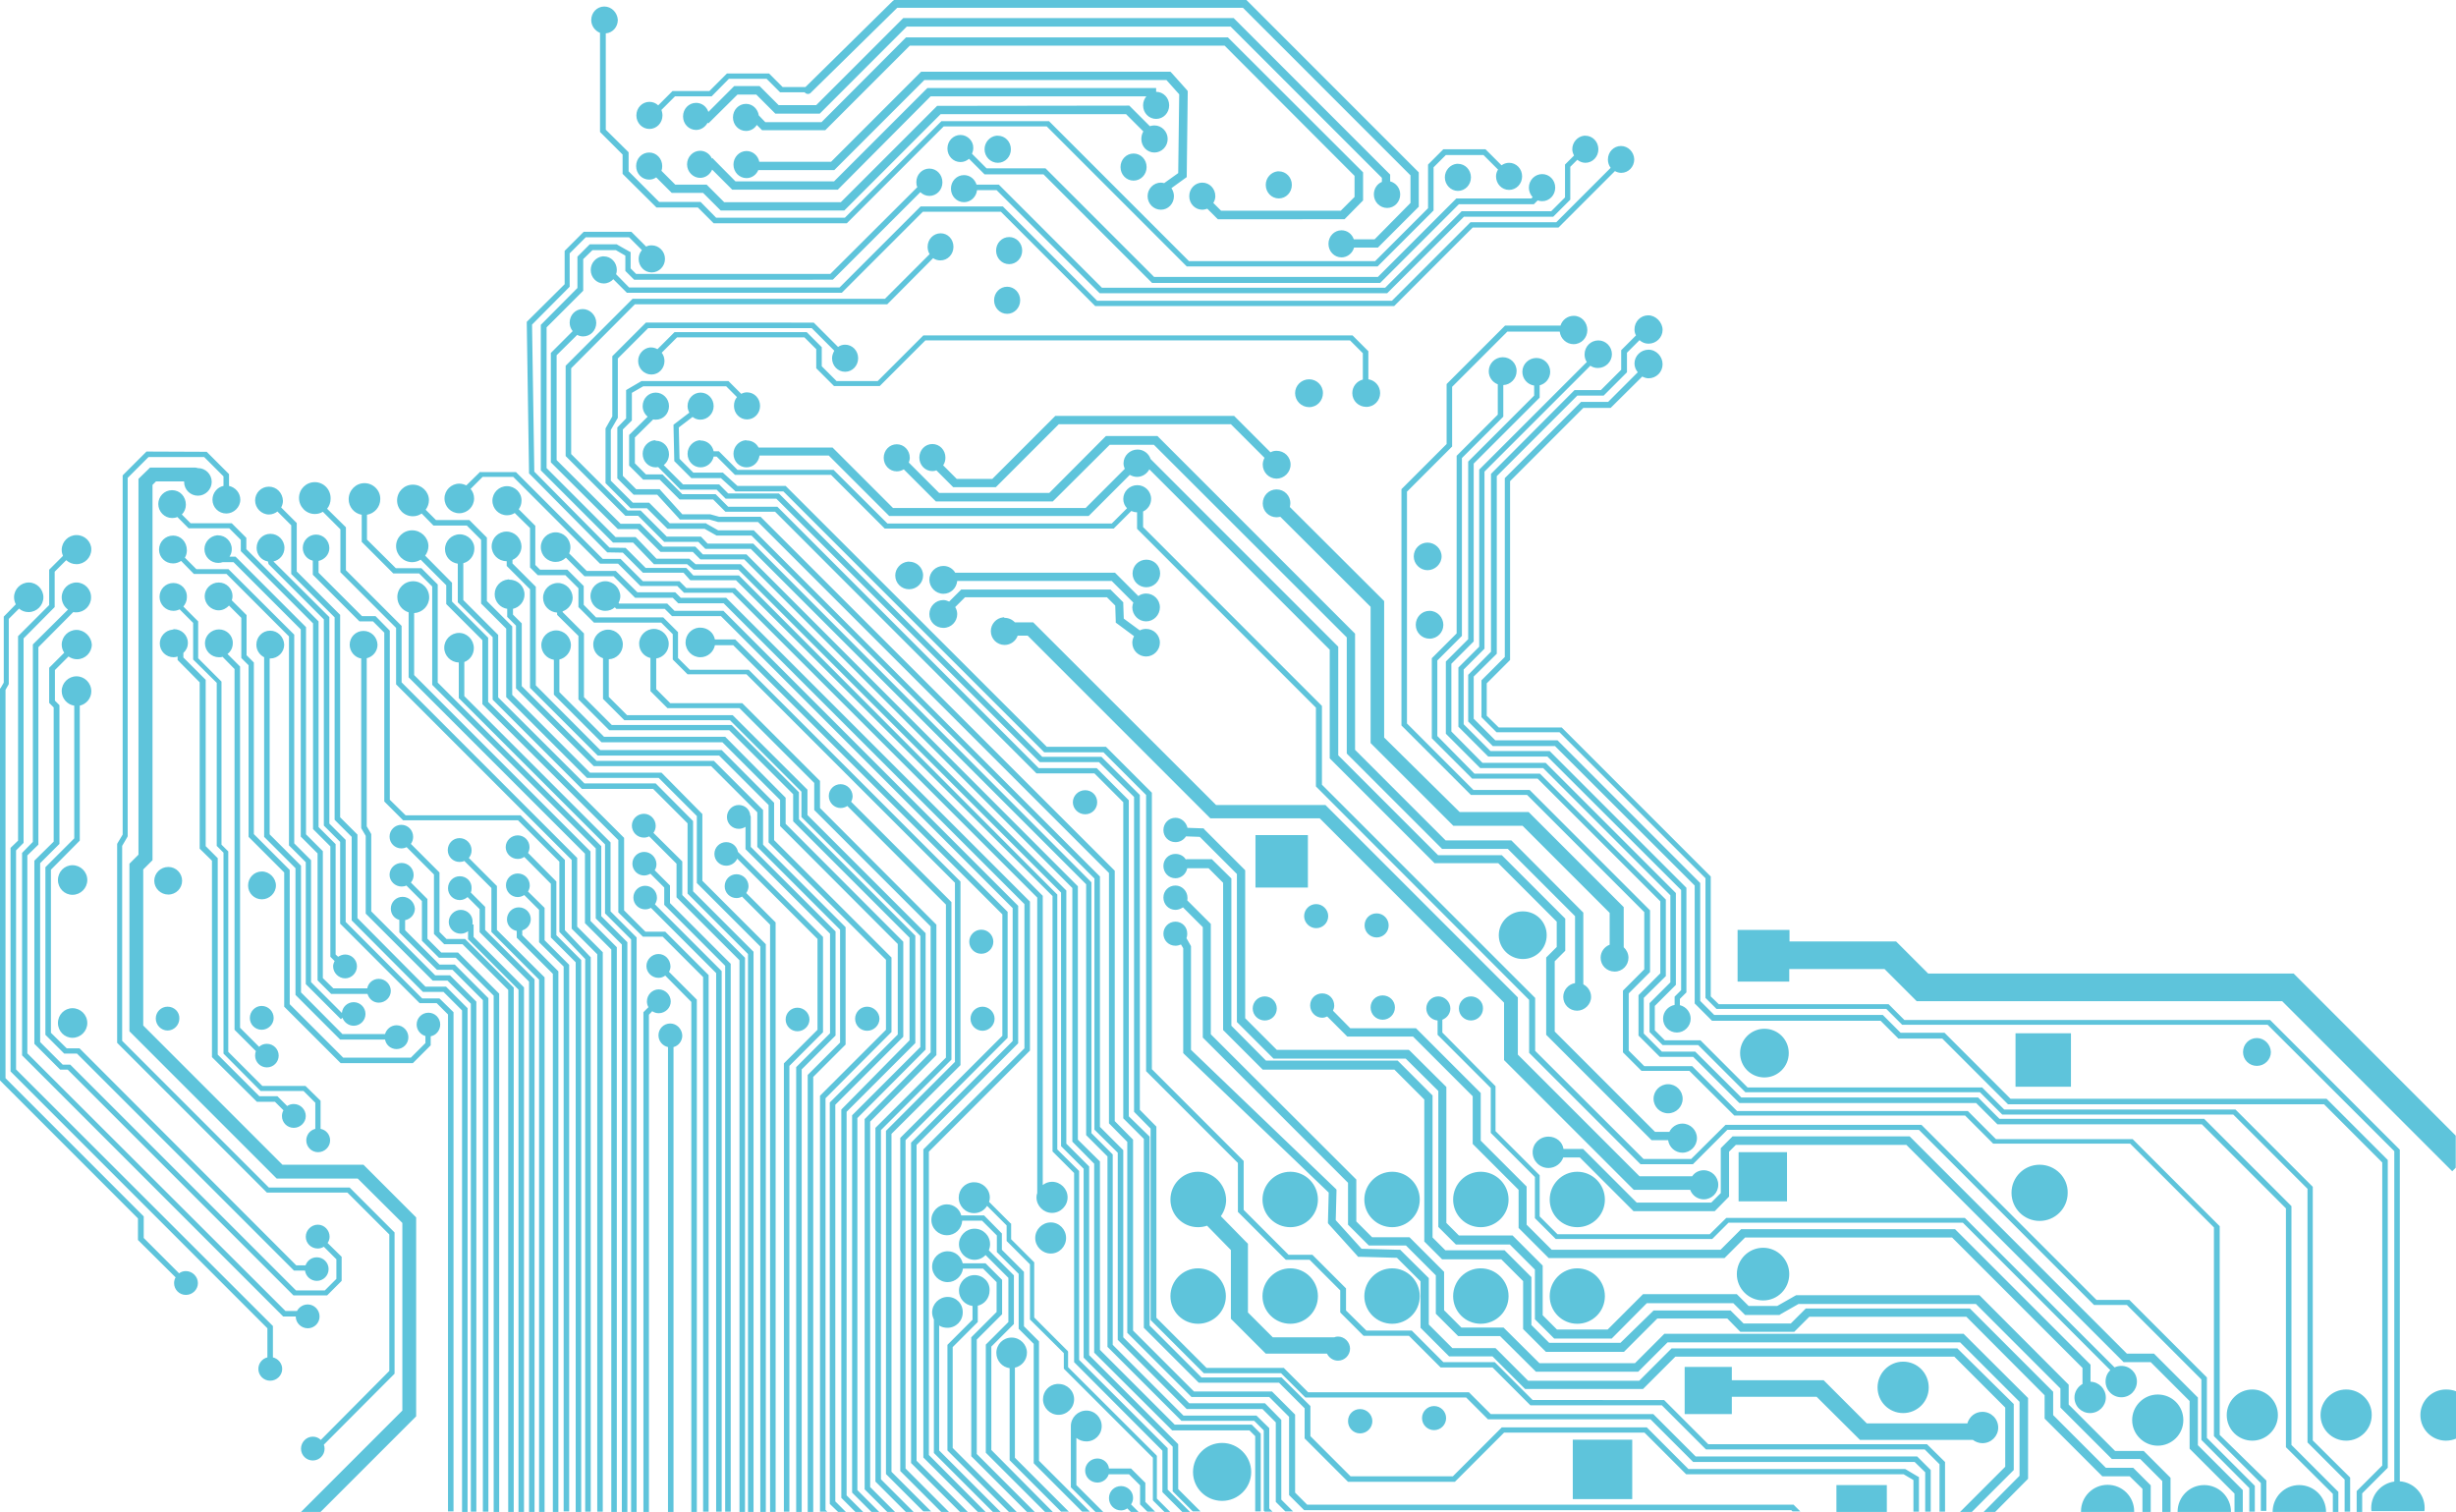 <?xml version="1.0" encoding="utf-8"?>
<!-- Generator: Adobe Illustrator 22.0.1, SVG Export Plug-In . SVG Version: 6.00 Build 0)  -->
<svg version="1.1" id="레이어_1" xmlns="http://www.w3.org/2000/svg" xmlns:xlink="http://www.w3.org/1999/xlink" x="0px"
	 y="0px" viewBox="0 0 979.1 602.7" enable-background="new 0 0 979.1 602.7" xml:space="preserve">
<path fill="#5EC4DB" d="M356.4,0l-0.5,0.4l-34.7,34.2c0,0-0.1,0-0.1,0.1H312l-5.1-5.1l-0.3-0.3h-16.8l-0.3,0.3l-6.7,6.7h-14.7
	l-0.3,0.3l-5.4,5.4c-0.9-0.9-2.2-1.4-3.5-1.4c-2.9,0-5.2,2.4-5.2,5.4c0,3,2.3,5.4,5.2,5.4s5.2-2.4,5.2-5.4c0-0.8-0.2-1.5-0.4-2.2
	l5.4-5.4h14.6l0.3-0.3l6.6-6.7h15l5.1,5.1l0.3,0.3h9.8c0.5,0.7,1.6,0.9,2.3,0.3c0.1-0.1,0.2-0.2,0.3-0.3l34.3-33.7h137.8l66.8,66.8
	v11L548,95.4h-8.3c-0.7-2.1-2.6-3.6-4.9-3.6c-2.9,0-5.2,2.4-5.2,5.4c0,3,2.3,5.4,5.2,5.4c2.4,0,4.4-1.7,5-3.9h9.5l0.5-0.5l15.3-15.3
	l0.5-0.5V68.7l-0.5-0.5L497.4,0.5L496.9,0L356.4,0L356.4,0z M240.9,2.6c-2.9,0-5.2,2.4-5.2,5.4c0,2.3,1.5,4.3,3.5,5.1v39.5l0.3,0.3
	l8.7,8.7v7.7l0.3,0.3l12.9,12.8l0.3,0.3h16.5l6,6l0.3,0.3h53.1l0.3-0.3l38.3-38.3h41.1l55.5,55.5l0.3,0.3h76.1l0.3-0.3l21.7-21.7
	l0.3-0.3V66.7l4.9-4.9h15l5.8,5.8c-0.5,0.8-0.8,1.7-0.8,2.7c0,3,2.3,5.4,5.2,5.4c2.9,0,5.2-2.4,5.2-5.4c0-3-2.3-5.4-5.2-5.4
	c-1.1,0-2.2,0.4-3,1l-6.1-6.1l-0.3-0.3h-16.8l-0.3,0.3l-5.5,5.5l-0.3,0.3v17.4l-21.1,21.1h-74.2l-55.5-55.5l-0.3-0.3h-42.9l-0.3,0.3
	l-38.2,38.2h-51.3l-5.9-6l-0.3-0.3h-16.5l-12.2-12.2v-7.6l-0.3-0.3l-8.8-8.7V13.3c2.7-0.2,4.8-2.5,4.8-5.4
	C246.1,5,243.8,2.6,240.9,2.6L240.9,2.6z M360.1,7.2l-0.5,0.5l-34.2,34.2h-15l-7.1-7.1l-0.5-0.5h-10.1l-0.5,0.5l-9.8,9.8
	c-0.7-2.1-2.6-3.6-4.9-3.6c-2.9,0-5.2,2.4-5.2,5.4c0,3,2.3,5.4,5.2,5.4c2,0,3.7-1.2,4.6-2.9l0.3,0.3L294,37.7h7.5l7.1,7.1l0.5,0.5
	h17.7l0.5-0.5l34.2-34.2h129.1l60.3,60.3v1.6c-1.9,0.8-3.2,2.7-3.2,5c0,3,2.4,5.4,5.3,5.4c2.9,0,5.2-2.4,5.2-5.4
	c0-2.5-1.7-4.6-4-5.2v-2.7l-0.5-0.5L492.3,7.7l-0.5-0.5L360.1,7.2L360.1,7.2z M361.2,14.9l-0.5,0.5l-33.2,33.3h-22.4l-2.6-2.7
	c-0.4-2.6-2.5-4.6-5.1-4.6c-2.9,0-5.2,2.4-5.2,5.4c0,3,2.3,5.4,5.2,5.4c1.8,0,3.4-0.9,4.3-2.4l1.6,1.6l0.5,0.5h25.2l0.5-0.5
	l33.2-33.2h125.5L540,70.1v8.4l-5.5,5.5h-47.7l-3.1-3.1c0.5-0.8,0.8-1.7,0.8-2.7c0-3-2.3-5.4-5.2-5.4c-2.9,0-5.2,2.4-5.2,5.4
	s2.3,5.4,5.2,5.4c0.7,0,1.4-0.2,2-0.4h0l3.7,3.7l0.5,0.5H536l0.5-0.5l6.4-6.5l0.5-0.5V68.7l-0.5-0.5L490,15.4l-0.5-0.5L361.2,14.9
	L361.2,14.9z M367.2,28.6l-0.5,0.5l-35.4,35.4h-28.6c-0.5-2.5-2.6-4.3-5.1-4.3c-2.9,0-5.2,2.5-5.2,5.4c0,3,2.3,5.4,5.2,5.4
	c2.1,0,3.9-1.3,4.7-3.2h30.3l0.5-0.5l35.4-35.4H465l5.1,5.7L469.7,69l-5.6,4c-0.4-0.1-0.9-0.2-1.3-0.2c-2.9,0-5.3,2.4-5.3,5.4
	c0,3,2.4,5.4,5.3,5.4c2.9,0,5.2-2.4,5.2-5.4c0-1.2-0.4-2.3-1-3.2l5.4-3.9l0.7-0.5v-0.8l0.4-32.9l0-0.6l-0.4-0.5l-6-6.7l-0.5-0.5
	L367.2,28.6L367.2,28.6z M369.7,35.1l-0.5,0.5l-36.7,36.7h-39.3l-9.2-9.3l-0.2,0.2c-0.8-1.8-2.6-3.1-4.7-3.1c-2.9,0-5.2,2.5-5.2,5.4
	c0,3,2.4,5.4,5.2,5.4c2.2,0,4-1.4,4.8-3.3l7.5,7.5l0.5,0.5h42.1l0.5-0.5L371,38.4h86c-0.8,1-1.3,2.2-1.3,3.6c0,3,2.3,5.4,5.2,5.4
	c2.9,0,5.2-2.4,5.2-5.4c0-3-2.3-5.4-5.2-5.4v-1.5H369.7L369.7,35.1z M373.6,42.2l-0.5,0.5l-37.9,37.9h-46.5l-6.5-6.5l-0.5-0.5h-12.5
	l-5.5-5.5c0.2-0.6,0.3-1.2,0.3-1.9c0-3-2.3-5.4-5.2-5.4c-2.9,0-5.2,2.4-5.2,5.4c0,3,2.3,5.4,5.2,5.4c1,0,2-0.3,2.8-0.9l5.7,5.7
	l0.5,0.5h12.5l6.5,6.5l0.5,0.5h49.3l0.5-0.5L375,45.5h73.9l6.9,6.9c-0.5,0.8-0.8,1.9-0.8,3c0,3,2.3,5.4,5.2,5.4s5.3-2.4,5.3-5.4
	c0-3-2.4-5.4-5.3-5.4c-0.6,0-1.2,0.1-1.8,0.3l-7.7-7.7l-0.5-0.5L373.6,42.2L373.6,42.2z M382.9,53.8c-2.9,0-5.2,2.4-5.2,5.4
	s2.3,5.4,5.2,5.4c1.3,0,2.5-0.5,3.4-1.3l5.9,5.9l0.3,0.3H416l43,43l0.3,0.3h90.9l0.3-0.3l31.1-31.1h29.9l0.3-0.3l1.2-1.2
	c0.6,0.2,1.2,0.3,1.8,0.3c2.9,0,5.2-2.4,5.2-5.4c0-3-2.3-5.4-5.2-5.4s-5.3,2.4-5.3,5.4c0,1.5,0.6,2.8,1.5,3.8l-0.5,0.5h-29.9
	l-0.3,0.3l-31,31h-89.2l-43-43l-0.3-0.3h-23.5l-5.8-5.8c0.3-0.7,0.5-1.5,0.5-2.3C388.1,56.2,385.7,53.8,382.9,53.8L382.9,53.8z
	 M397.2,54.1c-2.6,0.3-4.7,2.6-4.7,5.4c0,3,2.4,5.4,5.3,5.4c2.9,0,5.2-2.4,5.2-5.4s-2.3-5.4-5.2-5.4
	C397.6,54.1,397.4,54.1,397.2,54.1z M631.5,54.1c-2.6,0.3-4.7,2.6-4.7,5.4c0,0.9,0.3,1.7,0.7,2.5l-3.3,3.3l-0.3,0.3v13.1l-5.5,5.5
	h-35.7l-0.3,0.3l-30.2,30.2H439.3l-40.8-40.8l-0.3-0.3h-8.9c-0.7-2.2-2.6-3.8-5-3.8c-2.9,0-5.2,2.4-5.2,5.4c0,3,2.3,5.4,5.2,5.4
	c2.7,0,4.9-2.1,5.2-4.8h7.8l40.8,40.8l0.3,0.3H553l0.3-0.3l30.3-30.2h35.6l0.3-0.3l6.2-6.2l0.3-0.3V66.5l2.8-2.8
	c0.9,0.7,2,1.2,3.2,1.2c2.9,0,5.2-2.4,5.2-5.4c0-3-2.3-5.4-5.2-5.4C631.8,54.1,631.6,54.1,631.5,54.1L631.5,54.1z M646.2,58.2
	c-2.9,0-5.2,2.4-5.2,5.4c0,1.2,0.4,2.4,1.1,3.3l-21.7,21.7h-34.2l-0.3,0.3l-31,31H437.4l-37.3-37.3l-0.3-0.3h-32.8l-0.3,0.3l-32,32
	h-83.9l-5.2-5.3c0.2-0.5,0.3-1.1,0.3-1.7c0-3-2.3-5.4-5.2-5.4c-0.2,0-0.3,0-0.5,0c-2.6,0.3-4.7,2.6-4.7,5.4c0,3,2.3,5.4,5.2,5.4
	c1.5,0,2.9-0.7,3.8-1.7l5.1,5.1l0.3,0.3h85.7l0.3-0.3l32-32h31.1l37.3,37.3l0.3,0.3h119.2l0.3-0.3l31-31h34.2l0.3-0.3l22.2-22.2
	c0.7,0.4,1.6,0.7,2.5,0.7c2.9,0,5.2-2.4,5.2-5.4C651.4,60.6,649.1,58.2,646.2,58.2L646.2,58.2z M451.9,61.2c-2.9,0-5.2,2.4-5.2,5.4
	c0,3,2.3,5.4,5.2,5.4c2.9,0,5.2-2.4,5.2-5.4C457.1,63.6,454.8,61.2,451.9,61.2z M580.7,65.3c-2.6,0.3-4.7,2.6-4.7,5.4
	c0,3,2.4,5.4,5.2,5.4c2.9,0,5.2-2.4,5.2-5.4c0-3-2.3-5.4-5.2-5.4C581,65.3,580.8,65.3,580.7,65.3L580.7,65.3z M370.5,67.2
	c-2.9,0-5.2,2.4-5.2,5.4c0,0.7,0.1,1.4,0.4,2L331,109.2h-77.4l-2.2-2.2v-6.5l-0.6-0.3l-4.6-2.6l-0.3-0.2h-10.8l-0.3,0.3l-4.3,4.3
	l-0.3,0.3v12.5l-14.3,14.4l-0.3,0.3v58l0.3,0.3l28.2,28.2l0.3,0.3h8l8,8.3l0.3,0.3h13.2l2.3,1.9l0.3,0.3h17.9L423,355.8v101.1
	l0.3,0.3l8.7,8.7v75.3l0.3,0.3l35.2,35.2v17.8l0.3,0.3l7.7,7.7h3.1l-8.9-8.9v-17.9l-0.3-0.3l-35.2-35.2V465l-0.3-0.3l-8.8-8.8V355
	l-0.3-0.3L295.6,225.2l-0.3-0.3h-18l-2.2-1.9l-0.3-0.3h-13.1l-8-8.3l-0.3-0.3h-8l-27.5-27.5v-56.1l14.3-14.3l0.3-0.3v-12.6l3.7-3.6
	h9.3l3.8,2.2v6.1l0.3,0.3l2.9,2.9l0.3,0.3H332l0.3-0.3l34.6-34.6c0.9,0.9,2.2,1.5,3.6,1.5c2.9,0,5.2-2.4,5.2-5.4
	C375.7,69.6,373.4,67.2,370.5,67.2L370.5,67.2z M509.3,68.3c-2.6,0.3-4.7,2.6-4.7,5.4c0,3,2.3,5.4,5.2,5.4c2.9,0,5.2-2.4,5.2-5.4
	s-2.3-5.4-5.2-5.4C509.7,68.3,509.5,68.3,509.3,68.3z M232.7,92.4l-0.3,0.3l-7,7l-0.3,0.3v13.3L210.3,128l-0.3,0.3l0,0.5l0.9,59.5
	l0,0.4l0.3,0.3l30.6,30.9l0.3,0.3h0.4l5.8,0.1l7.7,7.7l0.3,0.3h16.2l2.4,2.7l0.3,0.3h18.2l126.2,125.9V459l0.3,0.3l8.3,8.3V543
	l0.3,0.3l34.9,35v16.5l0.3,0.3l7.6,7.6h3.1l-8.9-8.9v-16.5l-0.3-0.3l-35-34.9v-75.3l-0.3-0.3l-8.4-8.3V356.6l-0.3-0.3L294.9,229.7
	l-0.3-0.3h-18.2l-2.5-2.7l-0.3-0.3h-16.2l-7.7-7.7l-0.3-0.3l-0.5,0l-5.9-0.1l-30-30.3l-0.9-58.6l14.7-14.8l0.3-0.3v-13.3l6.4-6.4
	h17.3l5.1,5.1c-0.8,0.9-1.3,2.2-1.3,3.5c0,3,2.3,5.4,5.2,5.4c2.9,0,5.3-2.4,5.3-5.4c0-3-2.4-5.4-5.3-5.4c-0.8,0-1.5,0.1-2.2,0.5
	l-5.6-5.6l-0.3-0.3L232.7,92.4L232.7,92.4z M375,93c-2.9,0-5.2,2.4-5.2,5.4c0,1.1,0.3,2.1,0.8,2.9l-17.8,17.8H252.2l-0.3,0.3
	l-26.1,26.1l-0.3,0.3v36l0.3,0.3l23.2,23.2l0.3,0.3h5.1l10.1,10.1l0.3,0.3h13.6l2.5,2.5l0.3,0.3h18.1l133.7,133.7v100l0.3,0.3
	l8.2,8.2v75.9l0.3,0.3l28.9,28.9l0.3,0.3h29l3.8,3.8v32l0.3,0.3l0.1,0.1h3.1l-1.3-1.3v-32l-0.3-0.3l-4.5-4.4l-0.3-0.3h-29.1
	l-28.2-28.2v-75.9l-0.3-0.3l-8.2-8.2v-100l-0.3-0.3L300.6,217l-0.3-0.3h-18.2l-2.4-2.5l-0.3-0.3h-13.6l-10.1-10.1l-0.3-0.3h-5.2
	l-22.5-22.5v-34.2l25.4-25.5h100.6l0.3-0.3l18-18.1h0c0.8,0.6,1.8,0.9,2.9,0.9c2.9,0,5.2-2.4,5.2-5.4S377.9,93,375,93L375,93z
	 M402.3,94.5c-2.9,0-5.2,2.4-5.2,5.4c0,3,2.3,5.4,5.2,5.4s5.2-2.4,5.2-5.4C407.5,96.9,405.2,94.5,402.3,94.5z M401.5,114.3
	c-2.9,0-5.2,2.4-5.2,5.4c0,3,2.3,5.4,5.2,5.4s5.2-2.4,5.2-5.4C406.7,116.7,404.4,114.3,401.5,114.3z M232.3,123.2
	c-2.9,0-5.2,2.4-5.2,5.4c0,1.3,0.4,2.4,1.2,3.4l-8.4,8.4l-0.3,0.3v43.6l0.3,0.3l26.1,26l0.3,0.3h7.9l8.8,8.8l0.3,0.3h12.9l2.7,2.7
	l0.3,0.3h17.5L427.5,354v101.1l0.3,0.3l8.4,8.5v75.3l0.3,0.3l30.5,30.4l0.3,0.3h30.8l2.3,2.3v30h2.2v-31l-0.3-0.3l-3-3l-0.3-0.3
	h-30.7l-29.8-29.8V463l-0.3-0.3l-8.5-8.4v-101l-0.3-0.3L297.9,221.3l-0.3-0.3h-17.4l-2.7-2.8l-0.3-0.3h-12.9l-8.8-8.8l-0.3-0.3h-7.8
	l-25.5-25.4v-41.8l8.2-8.1c0.7,0.4,1.5,0.6,2.4,0.6c2.9,0,5.2-2.4,5.2-5.4S235.2,123.2,232.3,123.2L232.3,123.2z M657.1,125.7
	c-3.1,0-5.5,2.5-5.5,5.6c0,0.9,0.2,1.7,0.6,2.4l-5.6,5.6l-0.3,0.3v7.8l-8.1,8.1h-10.5l-0.3,0.3l-32.7,32.8l-0.3,0.3v70.9l-8.8,8.9
	l-0.3,0.3v18.6l0.3,0.3l9.2,9.2l0.3,0.3h24.8l55.7,55.6v47l0.3,0.3l6.3,6.3l0.3,0.3h67.2l6.8,6.8l0.3,0.3h17.5l25.9,25.9l0.3,0.3
	h126l23.2,23.2v120.8l-9.9,9.9l-0.3,0.3v8.4h2.2v-7.5l9.9-9.9l0.3-0.3V462.4l-0.3-0.3l-23.8-23.8l-0.3-0.3h-126L775.5,412l-0.3-0.3
	h-17.5l-6.8-6.8l-0.3-0.3h-67.2l-5.6-5.6v-47l-0.3-0.3l-56.3-56.3l-0.3-0.3h-24.8l-8.6-8.6v-16.8l8.9-8.8l0.3-0.3v-70.8l32.1-32.1
	h10.5l0.3-0.3l8.7-8.7l0.3-0.3v-7.8l5-5c1,0.9,2.2,1.4,3.6,1.4c3.1,0,5.6-2.5,5.6-5.5S660.1,125.7,657.1,125.7L657.1,125.7z
	 M627.4,125.9c-2.5,0-4.6,1.6-5.3,3.9H600l-0.3,0.3L577,152.8l-0.3,0.3V177L559,194.7l-0.3,0.3v94.2l0.3,0.3l27.1,27.1l0.3,0.3h22.4
	l46.7,46.7v22.8l-8.2,8.2l-0.3,0.3v24.6l0.3,0.3l6.8,6.8l0.3,0.3h19.1l17.6,17.5l0.3,0.3h92l10.9,10.9l0.3,0.3h54.6l33.4,33.4v83.2
	l0.3,0.3l18.4,18.4v11.1h2.2v-12.1l-0.3-0.3L884.9,572v-83.2l-0.3-0.3l-34.1-34.1l-0.3-0.3h-54.5l-10.9-10.9l-0.3-0.3h-92
	l-17.6-17.6l-0.3-0.3h-19.1l-6.2-6.2V396l8.2-8.2l0.3-0.3v-24.6l-0.3-0.3l-47.4-47.4l-0.3-0.3h-22.4l-26.5-26.5V196l17.7-17.7
	l0.3-0.3v-23.8l22-22h20.9c0.3,2.8,2.7,5,5.5,5c3.1,0,5.5-2.5,5.5-5.6S630.5,125.9,627.4,125.9L627.4,125.9z M257.5,128.6l-0.3,0.3
	l-12.8,12.8l-0.3,0.3V166l-2.6,4.6l-0.1,0.2v21.8l0.3,0.3l9.4,9.4l0.3,0.3h6.5l7.9,7.9l0.3,0.3h14.8l4.6,2.6l0.2,0.1h13.9
	l136.7,136.7v100.1l0.3,0.3l9,8.9v74.6l0.3,0.3l26.9,27l0.3,0.3h30.2l5.3,5.3v31.7l0.3,0.3l3.5,3.5h3.1l-4.7-4.7v-31.8l-0.3-0.3
	l-5.9-6l-0.3-0.3h-30.2l-26.3-26.3v-74.6l-0.3-0.3l-9-9V349.4l-0.3-0.3L300.8,211.7l-0.3-0.3h-14.2l-4.6-2.6l-0.2-0.2H267l-7.9-7.9
	l-0.3-0.3h-6.5l-8.8-8.8v-20.2l2.6-4.5l0.2-0.3v-23.7l12.1-12.1h65.2l9,9c-0.5,0.9-0.9,1.9-0.9,3c0,3,2.3,5.4,5.2,5.4
	s5.2-2.4,5.2-5.4s-2.3-5.4-5.2-5.4c-1,0-2,0.3-2.8,0.9l-9.4-9.4l-0.3-0.3L257.5,128.6L257.5,128.6z M268.9,132.4l-0.3,0.3l-6.5,6.5
	c-0.7-0.4-1.6-0.7-2.5-0.7c-0.2,0-0.4,0-0.5,0c-2.6,0.3-4.7,2.6-4.7,5.4c0,3,2.4,5.4,5.3,5.4c2.9,0,5.2-2.4,5.2-5.4
	c0-1.2-0.4-2.4-1.1-3.3l6.1-6.1h50.8l4.7,4.7v7.6l0.3,0.3l6.5,6.5l0.3,0.3h18.2l0.3-0.3l17.9-17.9h169.3l5.1,5.1v10.5
	c-2.4,0.6-4.2,2.8-4.2,5.4c0,3.1,2.5,5.5,5.6,5.5c3.1,0,5.5-2.5,5.5-5.5c0-2.8-2-5.1-4.7-5.5V140l-0.3-0.3l-5.7-5.7l-0.3-0.3H368.1
	l-0.3,0.3l-17.9,17.9h-16.4l-5.9-5.9v-7.6l-0.3-0.3l-5.4-5.4l-0.3-0.3L268.9,132.4L268.9,132.4z M637.2,135.7
	c-3.1,0-5.5,2.5-5.5,5.6c0,1.1,0.3,2.2,0.9,3L590,186.9l-0.3,0.3v70.6l-8,8l-0.3,0.3v23.6l0.3,0.3l11.3,11.3l0.3,0.3h23.6l53.3,53.2
	v39.9l-2.3,2.3l-0.3,0.3v3.3c-2.6,0.5-4.6,2.7-4.6,5.5c0,3.1,2.5,5.5,5.5,5.5s5.5-2.5,5.5-5.5c0-2.6-1.8-4.8-4.3-5.4v-2.5l2.3-2.3
	l0.3-0.3v-41.7l-0.3-0.3l-53.9-53.9l-0.3-0.3h-23.6l-10.7-10.7v-21.8l8-8l0.3-0.3v-70.6l42.2-42.2c0.9,0.6,1.9,0.9,3,0.9
	c3.1,0,5.6-2.5,5.6-5.5S640.2,135.7,637.2,135.7L637.2,135.7z M657.2,139.4c-3.1,0-5.6,2.5-5.6,5.5c0,1.3,0.5,2.5,1.3,3.5
	l-11.8,11.8h-10.8l-0.3,0.3l-29.8,29.8l-0.3,0.3v71.3l-9,9l-0.3,0.3v14.7l0.3,0.3l5.4,5.4l0.3,0.3h25.1l58.2,58.2v47.7l0.3,0.3
	l3.8,3.8l0.3,0.3H752l6,6l0.3,0.3H904l50.5,50.4v131.7c-5.2,0.7-9.2,5.2-9.2,10.5c0,0.4,0,0.9,0.1,1.3h21.1c0.1-0.4,0.1-0.9,0.1-1.3
	c0-5.6-4.4-10.2-9.9-10.6V458.3l-0.3-0.3l-51.1-51.1l-0.3-0.3H759.2l-6-6l-0.3-0.3h-67.7l-3.2-3.1v-47.8l-0.3-0.3l-58.8-58.8
	l-0.3-0.3h-25.1l-4.8-4.7v-12.9l9-9l0.3-0.3v-71.3l29.2-29.2h10.9l0.3-0.3l12.3-12.2c0.8,0.4,1.6,0.7,2.5,0.7c3.1,0,5.6-2.5,5.6-5.6
	S660.3,139.4,657.2,139.4L657.2,139.4z M599.1,142.4c-3.1,0-5.6,2.5-5.6,5.6c0,2.4,1.5,4.4,3.6,5.2v12.1L581,181.4l-0.3,0.3v70.8
	l-9.6,9.6l-0.3,0.3v31.9l0.3,0.3l15.5,15.5l0.3,0.3H613l48.9,48.9V388l-8.4,8.4l-0.3,0.3v16.1l0.3,0.3l7.9,7.9l0.3,0.3H675
	l18.1,18.1l0.3,0.3h94.4l8.2,8.2l0.3,0.3h81.5l33.5,33.5v95.2l0.3,0.3l18.4,18.3v7.3h2.2v-8.1l-0.3-0.3l-18.4-18.4v-95.2l-0.3-0.3
	L879,446.3l-0.3-0.3h-81.6l-8.2-8.2l-0.3-0.3h-94.4l-18.1-18l-0.3-0.3h-13.3l-7.2-7.2v-14.2l8.5-8.4l0.3-0.3v-30.5l-0.3-0.3
	l-49.6-49.6l-0.3-0.3h-26.1L573,293.4v-30.1l9.5-9.5l0.3-0.3v-70.9l16.2-16.2l0.3-0.3v-12.6c2.9-0.1,5.3-2.6,5.3-5.5
	C604.7,144.9,602.2,142.4,599.1,142.4L599.1,142.4z M612.5,142.7c-3.1,0-5.6,2.5-5.6,5.5c0,2.8,2,5.1,4.7,5.5v4l-26,26l-0.3,0.3
	v70.8l-8.6,8.6l-0.3,0.3v28.8l0.3,0.3l13.1,13.1l0.3,0.3h25.1l50.7,50.7v34.7l-8,8l-0.3,0.3v11.5l0.3,0.3l4.6,4.6l0.3,0.3h14.2
	l18.5,18.5l0.3,0.3h93.5l8.6,8.6l0.3,0.3h92.1l29.6,29.6v101.1l0.3,0.3l14.5,14.5v12.8h2.2V589l-0.3-0.3L922,574.2V473.1l-0.3-0.3
	l-30.2-30.2l-0.3-0.3H799l-8.5-8.5l-0.3-0.3h-93.5l-18.5-18.5l-0.3-0.3h-14.2l-4-4V401l8.1-8.1l0.3-0.3V356l-0.3-0.3l-51.3-51.3
	l-0.3-0.3H591l-12.4-12.5v-27l8.6-8.6l0.3-0.3v-70.9l26-26l0.3-0.3v-4.9c2.4-0.6,4.2-2.8,4.2-5.4C618,145.2,615.6,142.7,612.5,142.7
	L612.5,142.7z M521.9,151.2c-3.1,0-5.6,2.5-5.6,5.5c0,3.1,2.5,5.6,5.6,5.6c3.1,0,5.5-2.5,5.5-5.6S524.9,151.2,521.9,151.2z
	 M255.7,151.9l-0.3,0.2l-5.3,3.1l-0.5,0.3v11.3l-3.2,3.3l-0.3,0.3v20.3l0.3,0.3l5.9,5.9l0.3,0.3h9.4l8.7,9.5l0.3,0.4h11.8l3.5,1
	l0.1,0h15.8l139.9,139.9v99.8l0.3,0.3l7,7.1v76.1l0.3,0.3l25,25l0.3,0.3h31l7.9,7.9v31.2l0.3,0.3l5.4,5.4l0.3,0.3h194.2l0.5,0.5h3.1
	l-2.4-2.4l-0.3-0.3H521.1l-4.8-4.8v-31.1l-0.3-0.3l-8.6-8.6l-0.3-0.3H476l-24.3-24.3v-76.1l-0.3-0.3l-7-7.1v-99.8l-0.3-0.3
	L303.5,206.3l-0.3-0.3h-16.5l-3.6-1l-0.1,0h-11l-8.7-9.6l-0.3-0.4h-9.4l-5.3-5.3v-18.5l3.3-3.3l0.3-0.3v-11l4.5-2.6h33.1l4.3,4.3
	c-0.8,0.9-1.2,2.1-1.2,3.5c0,3,2.3,5.4,5.2,5.4s5.2-2.4,5.2-5.4s-2.3-5.4-5.2-5.4c-0.8,0-1.6,0.2-2.3,0.6l-4.8-4.8l-0.3-0.3
	L255.7,151.9L255.7,151.9z M261.4,156.5c-2.9,0-5.2,2.4-5.2,5.4c0,1.7,0.8,3.2,2,4.2l-7.1,7l-0.3,0.3v12.2l0.3,0.3l5,5l0.3,0.3h6.6
	l7.6,7.6l0.3,0.3h13.4l4.6,4.6l0.3,0.3H309L412.9,308l0.3,0.3h23.1l11.5,11.5v126l0.3,0.3l7.9,7.9v75.3l0.3,0.3l21.3,21.3l0.3,0.3
	h32l10.2,10.2v12l0.3,0.3l16.7,16.7l0.3,0.3H580l0.3-0.3l19.3-19.3h56l16.3,16.3l0.3,0.3h86.7l3.9,2.3v12.6h2.2v-13.8l-0.6-0.3
	l-4.7-2.8l-0.3-0.1h-86.3l-16.3-16.3l-0.3-0.3h-57.8l-0.3,0.3l-19.2,19.2h-40.8l-16-16v-12l-0.3-0.3l-10.9-10.8l-0.3-0.3h-31.9
	l-20.7-20.7v-75.3l-0.3-0.3L450,445V319l-0.3-0.3l-12.2-12.2l-0.3-0.3h-23.1L310.2,202.3l-0.3-0.3h-19.6l-4.7-4.7l-0.3-0.3H272
	l-7.6-7.6l-0.3-0.3h-6.6l-4.4-4.4v-10.3l7.3-7.2c0.4,0.1,0.7,0.1,1.1,0.1c2.9,0,5.2-2.4,5.2-5.4S264.3,156.5,261.4,156.5
	L261.4,156.5z M279.3,156.5c-2.9,0-5.2,2.4-5.2,5.4c0,1,0.3,1.8,0.7,2.6l-5.9,4.5l-0.4,0.3v0.6l0.3,13.5v0.4l0.3,0.3l6.2,6.2
	l0.3,0.3h11.8l5.5,5l0.3,0.3h19.1L416,299.6l0.3,0.3h23.6l17,17v110.1l0.3,0.3l36.3,36.3v19.5l0.3,0.3l18.5,18.5l0.3,0.3h9.5
	l12.2,12.2v8.8l0.3,0.3l8.7,8.7l0.3,0.3h18.1l12.3,12.3l0.3,0.3H595l14.8,14.8l0.3,0.3h52.4l17.3,17.3l0.3,0.3h87.2l5.9,5.9v18.9
	h2.2v-19.8l-0.3-0.3l-6.6-6.5l-0.3-0.3h-87.2l-17.3-17.3l-0.3-0.3H611l-14.8-14.8l-0.3-0.3h-20.5l-12.3-12.3l-0.3-0.3h-18.1l-8.1-8
	v-8.8l-0.3-0.3l-12.8-12.8l-0.3-0.3h-9.5l-17.9-17.9v-19.5l-0.3-0.3l-36.3-36.3V316l-0.3-0.3L441.2,298l-0.3-0.3h-23.6L313.5,194
	l-0.3-0.3H294l-5.5-5l-0.3-0.3h-11.8l-5.5-5.5l-0.3-12.5l5.5-4.2c0.9,0.7,1.9,1.1,3.1,1.1c2.9,0,5.3-2.4,5.3-5.4
	S282.2,156.5,279.3,156.5L279.3,156.5z M420.7,165.8l-0.5,0.5l-24.6,24.6h-14.2l-5.4-5.4c0.6-0.9,0.9-1.9,0.9-3.1
	c0-3-2.3-5.4-5.2-5.4s-5.2,2.4-5.2,5.4c0,3,2.3,5.4,5.2,5.4c0.6,0,1.1-0.1,1.6-0.3l6.2,6.2l0.5,0.5h17l0.5-0.5l24.6-24.6h68.6
	l13.4,13.4c-0.4,0.8-0.7,1.7-0.7,2.7c0,3.1,2.5,5.6,5.5,5.6s5.6-2.5,5.6-5.6s-2.5-5.5-5.6-5.5c-0.9,0-1.7,0.2-2.4,0.6l-14-14
	l-0.5-0.5H420.7L420.7,165.8z M440.9,173.8l-0.5,0.5l-22.1,22.2h-43.9l-12.1-12.1c0.2-0.6,0.4-1.3,0.4-1.9c0-3-2.3-5.4-5.2-5.4
	c-2.9,0-5.2,2.4-5.2,5.4s2.3,5.4,5.2,5.4c1,0,2-0.3,2.8-0.8l12.3,12.3l0.5,0.5h46.6l0.5-0.5l22.2-22.1H460l76.9,76.8v46.3l0.5,0.5
	l37,37l0.5,0.5h26.2l26.8,26.8v26.7c-2.6,0.4-4.7,2.7-4.7,5.5c0,3.1,2.5,5.5,5.5,5.5s5.6-2.5,5.6-5.5c0-2.2-1.3-4.1-3.1-5v-28.6
	l-0.5-0.5l-27.7-27.8l-0.5-0.5h-26.2l-36.1-36.1v-46.3l-0.5-0.5l-77.8-77.8l-0.5-0.5L440.9,173.8L440.9,173.8z M260.9,175.5
	c-2.6,0.3-4.7,2.6-4.7,5.4c0,3,2.3,5.4,5.2,5.4c0.3,0,0.7-0.1,1-0.1l8.6,8.7l0.3,0.3h14.4l3.3,3.3l0.3,0.3h20.2l104.7,104.7l0.3,0.3
	h23.6l14,13.9v125.5l0.3,0.3l6.3,6.4v76.3l0.3,0.3l20.6,20.6l0.3,0.3h30.8l9.4,9.4l0.3,0.3h64.1l8.4,8.4l0.3,0.3h64.8l16.7,16.7
	l0.3,0.3h88.3l4.2,4.1v15.7h2.2v-16.6l-0.3-0.3l-4.8-4.8l-0.3-0.3h-88.3L659.4,564l-0.3-0.3h-64.8l-8.4-8.4l-0.3-0.3h-64.1l-9.4-9.4
	l-0.3-0.3H481l-20-20v-76.2l-0.3-0.3l-6.3-6.4V316.9l-0.3-0.3L439.4,302l-0.3-0.3h-23.6L310.8,197l-0.3-0.3h-20.2l-3.3-3.3l-0.3-0.3
	h-14.4l-7.7-7.7c1.3-1,2.1-2.6,2.1-4.3c0-3-2.3-5.4-5.2-5.4C261.2,175.5,261.1,175.5,260.9,175.5L260.9,175.5z M278.8,175.5
	c-2.6,0.3-4.7,2.6-4.7,5.4c0,3,2.3,5.4,5.2,5.4c2.5,0,4.7-1.8,5.2-4.3h1.2l7,7l0.3,0.3h38.3l21.1,21.1l0.3,0.3h91.3l0.3-0.3l6.7-6.7
	c0.7,0.3,1.4,0.5,2.2,0.5h0.1v6.6l0.3,0.3l71,71v31.4l0.3,0.3l84.7,84.8v21.1l0.3,0.3l43.8,43.8l0.3,0.3h20.9l0.3-0.3l13.4-13.4H765
	l69.5,69.5l0.3,0.3h13.1l29.7,29.7v24.1l0.3,0.3l18.8,18.9v9.4h2.2v-10.3l-0.3-0.3l-18.8-18.8v-24.1l-0.3-0.3l-30.3-30.3l-0.3-0.3
	h-13.1l-69.5-69.5l-0.3-0.3h-78.1l-0.3,0.3L674.2,462h-19L612,418.9v-21.1l-0.3-0.3l-84.7-84.7v-31.4l-0.3-0.3l-71-71v-6.2
	c1.9-0.9,3.2-2.8,3.2-5c0-3.1-2.5-5.5-5.5-5.5c-3.1,0-5.6,2.5-5.6,5.5c0,1.5,0.6,2.8,1.5,3.7l-6.1,6.1h-89.4l-21.2-21.1l-0.3-0.3
	H294l-7.1-7.1l-0.3-0.3h-2.1c-0.5-2.5-2.6-4.3-5.2-4.3C279.2,175.5,279,175.5,278.8,175.5L278.8,175.5z M297.1,175.5
	c-2.6,0.3-4.7,2.6-4.7,5.4c0,3,2.3,5.4,5.2,5.4c2.7,0,4.8-2,5.2-4.7h27.6l23.6,23.6l0.5,0.5H434l0.5-0.5l15.9-15.9
	c0.9,0.5,1.9,0.8,2.9,0.8c2.1,0,3.9-1.2,4.9-3l71.9,71.9v43.3l0.5,0.5l40.8,40.8l0.5,0.5h25.4l23.3,23.3v10.1l-3.7,3.7l-0.5,0.5
	v30.8l0.5,0.5l41,41l0.5,0.5h6.6c0.4,2.8,2.8,5,5.7,5c3.2,0,5.8-2.6,5.8-5.8s-2.6-5.8-5.8-5.8c-2.3,0-4.3,1.4-5.2,3.3h-5.7l-40-40
	v-28l3.7-3.7l0.5-0.5v-12.8l-0.5-0.5l-24.3-24.3l-0.5-0.5h-25.4l-39.8-39.8v-43.3l-0.5-0.5l-74.3-74.3c-0.7-2.2-2.8-3.8-5.2-3.8
	c-3.1,0-5.6,2.5-5.6,5.5c0,0.8,0.2,1.5,0.5,2.2l-15.6,15.6h-76.8l-23.6-23.6l-0.5-0.5h-29.5c-0.9-1.7-2.6-2.8-4.6-2.8
	C297.5,175.5,297.3,175.5,297.1,175.5L297.1,175.5z M58.4,180l-0.3,0.3l-8.9,8.9l-0.3,0.3v143.2l-2.1,3.5l-0.1,0.3v79.2l0.3,0.3
	l59.1,59.1l0.3,0.3h32.1l16.7,16.7v54.4L127.9,574c-0.8-0.8-1.9-1.3-3.2-1.3c-2.6,0-4.7,2.2-4.7,4.8c0,2.6,2.1,4.7,4.7,4.7
	s4.7-2.1,4.7-4.7c0-0.6-0.1-1.1-0.3-1.6l27.9-28l0.3-0.3v-56.3l-0.3-0.3l-17.3-17.3l-0.3-0.3h-32.2l-58.5-58.5v-77.7l2.1-3.6
	l0.1-0.3V190.5l8.3-8.3h22.2l7.7,7.7v3.8c-2.5,0.5-4.4,2.8-4.4,5.5c0,3.1,2.5,5.5,5.5,5.5s5.6-2.5,5.6-5.5c0-2.7-1.9-4.9-4.5-5.5
	V189l-0.3-0.3l-8.3-8.3l-0.3-0.3L58.4,180L58.4,180z M59.8,186.4l-0.8,0.8l-3,2.9l-0.8,0.8v149.8l-2.8,2.8l-0.8,0.8v66.8l0.8,0.8
	l57.1,57.1l0.8,0.8h32.3l17.8,17.7v74.8L120,602.7h7.8l37.3-37.3l0.8-0.8v-79.3l-0.8-0.8l-19.4-19.4l-0.8-0.8h-32.3l-55.5-55.5
	v-62.2l2.9-2.9l0.8-0.8V193.3l1.4-1.4h11.2c0,0.1,0,0.1,0,0.2c0,3.1,2.5,5.5,5.5,5.5s5.5-2.5,5.5-5.5c0-3-2.4-5.5-5.5-5.5
	c0,0,0,0-0.1,0c-0.3-0.1-0.6-0.2-0.9-0.2L59.8,186.4L59.8,186.4z M191.5,188l-0.3,0.3l-5.3,5.2c-0.8-0.4-1.8-0.7-2.8-0.7
	c-3.2,0-5.9,2.6-5.9,5.9s2.6,5.9,5.9,5.9c3.2,0,5.9-2.6,5.9-5.9c0-1.4-0.5-2.8-1.4-3.8l4.8-4.8h12.2l34.3,34.3l0.3,0.3h7.2l8.6,8.6
	l0.3,0.3H270l2.4,2.4l0.3,0.3h19.3l121.5,121.5v117.8c-0.2,0.5-0.3,1.1-0.3,1.7c0,3.4,2.8,6.2,6.2,6.2s6.2-2.8,6.2-6.2
	s-2.8-6.2-6.2-6.2c-1.4,0-2.7,0.5-3.7,1.3V357.1l-0.3-0.3L293.3,234.7l-0.3-0.3h-19.4l-2.4-2.4l-0.3-0.3h-14.6l-8.6-8.6l-0.3-0.3
	h-7.1l-34.3-34.3l-0.3-0.3H191.5L191.5,188z M125.5,192.2c-3.5,0-6.3,2.8-6.3,6.3s2.8,6.4,6.3,6.4c1.2,0,2.3-0.3,3.2-0.9l7,7v17.1
	l0.3,0.3l21.9,21.9v22.5l0.3,0.3l69.7,69.7v27.4l0.3,0.3l9.9,9.9v222.2h2.2V379.6l-0.3-0.3l-9.9-9.9V342l-0.3-0.3l-69.7-69.7v-22.5
	l-0.3-0.3l-21.9-21.9v-17.1l-0.3-0.3l-7.2-7.1c0,0,0,0,0,0c0.9-1.1,1.4-2.5,1.4-4C131.9,195.1,129,192.2,125.5,192.2L125.5,192.2z
	 M145.3,192.6c-3.5,0-6.3,2.9-6.3,6.4c0,3.1,2.2,5.7,5.2,6.2V216l0.3,0.3l12,12l0.3,0.3h10.3l5.2,5.2V273l0.3,0.3l64.9,64.9v27.9
	l0.3,0.3l10.1,10.1v226.2h2.2V375.6l-0.3-0.3l-10.1-10.1v-27.9l-0.3-0.3l-64.9-64.9V233l-0.3-0.3l-5.9-5.9l-0.3-0.3h-10.2
	l-11.5-11.4v-9.9c3-0.5,5.3-3.1,5.3-6.2C151.7,195.5,148.8,192.6,145.3,192.6L145.3,192.6z M164.6,193.2c-3.5,0-6.3,2.8-6.3,6.3
	c0,3.5,2.8,6.3,6.3,6.3c1.3,0,2.5-0.4,3.5-1.1l4.4,4.5l0.3,0.3h13.3l5.7,5.7v25.4l0.3,0.3l9.7,9.7v27.3l0.3,0.3l31.6,31.6l0.3,0.3
	h28.6l15.2,15.2V352l0.3,0.3l25,25v225.4h2.2V376.4l-0.3-0.3l-25-25v-26.6l-0.3-0.3L264,308.3l-0.3-0.3h-28.5l-31-31v-27.3l-0.3-0.3
	l-9.8-9.8v-25.3l-0.3-0.3l-6.4-6.4l-0.3-0.3h-13.3l-4.1-4.1c0.8-1.1,1.3-2.4,1.3-3.8C171,196,168.1,193.2,164.6,193.2L164.6,193.2z
	 M202.1,193.8c-3.2,0-5.8,2.6-5.8,5.8s2.6,5.8,5.8,5.8c1.1,0,2.2-0.3,3.1-0.9l6.1,6v15.7l0.3,0.3l2.5,2.5l0.3,0.3h11l5.2,5.2v7.5
	l0.3,0.3l5.6,5.6l0.3,0.3h26.8l4.6,4.6v10.1l0.3,0.3l5.3,5.3l0.3,0.3h23.5l83.1,83.1v71.4l-27.2,27.2l-0.3,0.3v136.8l0.3,0.3
	l14.6,14.6h3.1l-15.8-15.8V452l27.2-27.1l0.3-0.3v-73.2l-0.3-0.3l-83.8-83.8l-0.3-0.3h-23.5l-4.7-4.7V252l-0.3-0.3l-5.3-5.3
	l-0.3-0.3h-26.8l-4.9-5v-7.5l-0.3-0.3l-5.9-5.9l-0.3-0.3h-10.9l-1.9-1.9v-15.6l-0.3-0.3l-6.3-6.3c0.7-1,1.1-2.1,1.1-3.4
	C208,196.4,205.3,193.8,202.1,193.8L202.1,193.8z M107.2,194c-3.1,0-5.5,2.5-5.5,5.5s2.5,5.6,5.5,5.6c1.3,0,2.5-0.5,3.4-1.2l5.5,5.5
	v19.4l0.3,0.3l17,17v80.7l0.3,0.3l6.5,6.5v33.3l0.3,0.3l27.8,27.9l0.3,0.3h8.2l7.4,7.4v199.9h2.2V401.9l-0.3-0.3l-8-8l-0.3-0.3h-8.2
	L142.5,366v-33.3l-0.3-0.3l-6.6-6.6v-80.7l-0.3-0.3l-17-17v-19.3l-0.3-0.3l-5.9-5.9c0.4-0.8,0.7-1.7,0.7-2.6
	C112.7,196.4,110.2,194,107.2,194L107.2,194z M508.9,195.1c-3.1,0-5.5,2.5-5.5,5.6c0,3.1,2.5,5.5,5.5,5.5c0.5,0,1-0.1,1.5-0.2
	l36,35.9v54.3l0.8,0.8l31.4,31.4l0.8,0.8h27.6l34.7,34.7v12.7c-2.1,0.8-3.6,2.8-3.6,5.2c0,3.1,2.5,5.5,5.6,5.5s5.5-2.5,5.5-5.5
	c0-1.7-0.8-3.2-1.9-4.2v-16l-0.8-0.8l-36.3-36.3l-0.8-0.8h-27.5L551.8,294v-54.4l-0.8-0.8l-36.8-36.7c0.1-0.5,0.2-0.9,0.2-1.4
	C514.5,197.6,512,195.1,508.9,195.1L508.9,195.1z M68.6,195.4c-3.1,0-5.5,2.5-5.5,5.5c0,3.1,2.5,5.6,5.5,5.6c0.7,0,1.4-0.1,2.1-0.4
	l4.2,4.2l0.3,0.3h16.2l4.6,4.6v4.5l0.3,0.3l28.5,28.5v82l0.3,0.3l6.6,6.6v44l0.3,0.3l1.4,1.4c-0.3,0.6-0.6,1.3-0.6,2.1
	c0,2.6,2.2,4.8,4.8,4.8c2.6,0,4.7-2.2,4.7-4.8c0-2.6-2.1-4.7-4.7-4.7c-1,0-2,0.4-2.8,0.9l-1-0.9v-44l-0.3-0.3l-6.5-6.5v-82l-0.3-0.3
	l-28.5-28.5v-4.5l-0.3-0.3l-5.2-5.2l-0.3-0.3H76l-3.5-3.5c1-1,1.6-2.4,1.6-3.9C74.1,197.9,71.7,195.4,68.6,195.4L68.6,195.4z
	 M164.3,211.4c-3.5,0-6.4,2.8-6.4,6.3c0,3.5,2.9,6.4,6.4,6.4c1.3,0,2.4-0.4,3.4-1l10.2,10.2v7.5l0.3,0.3l14.1,14.1v25.5l0.3,0.3
	l53.9,53.9v28.8l0.3,0.3l9.2,9.1l0.3,0.3h7.9l16.1,16.1v213.1h2.2V388.7l-0.3-0.3l-16.7-16.7l-0.3-0.3h-7.9l-8.5-8.5V334l-0.3-0.3
	l-53.9-53.9v-25.6l-0.3-0.3l-14.1-14.1v-7.5l-0.3-0.3l-10.4-10.5c0.8-1.1,1.3-2.4,1.3-3.9C170.7,214.2,167.8,211.4,164.3,211.4
	L164.3,211.4z M201.9,211.9c-3.2,0-5.9,2.6-5.9,5.9c0,3.2,2.6,5.9,5.9,5.9h0.1v1.9l0.3,0.3l9,9v39.3l0.3,0.3l26.4,26.4l0.3,0.3h48.4
	l19.7,19.7v14.9l0.3,0.3l46.5,46.5v27.9l-26,26l-0.3,0.3v165.8h2.9l-0.7-0.7V437.8l26-26.1l0.3-0.3v-29.7l-0.3-0.3l-46.5-46.5V320
	l-0.3-0.3L288,299.3l-0.3-0.3h-48.4l-25.7-25.8v-39.3l-0.3-0.3l-9-9v-1.4c2.1-0.9,3.6-3,3.6-5.4
	C207.8,214.5,205.2,211.9,201.9,211.9L201.9,211.9z M221.5,212.2c-3.2,0-5.9,2.6-5.9,5.9s2.6,5.9,5.9,5.9c1.6,0,3-0.6,4.1-1.7
	l7.1,7.1l0.3,0.3h11.6l8.3,8.3l0.3,0.3h15l1.9,1.9l0.3,0.3h18.1l119.9,119.9v57.5l-40,40l-0.3,0.3v122.8l0.3,0.3l21.4,21.4h3.1
	L370.3,580V459.1l40-40l0.3-0.3v-59.4l-0.3-0.3L289.8,238.6l-0.3-0.3h-18.1l-1.9-1.9l-0.3-0.3h-15.1l-8.3-8.2l-0.3-0.3h-11.6l-7-7
	c0.3-0.7,0.5-1.6,0.5-2.4C227.4,214.8,224.7,212.2,221.5,212.2L221.5,212.2z M107.8,212.8c-3.1,0-5.5,2.5-5.5,5.6
	c0,2.7,1.9,5,4.5,5.4l0.2,0.8l0.1,0.3l0.2,0.2l21.8,21.8v82.2l0.3,0.3l6.2,6.2v32.6l0.3,0.3l31.1,31.1l0.3,0.3h6.8l4.5,4.5v198.1
	h2.2v-199l-0.3-0.3l-5.2-5.1L175,398h-6.7l-30.5-30.5v-32.7l-0.3-0.3l-6.2-6.2v-82.3l-0.3-0.3L109,223.8c2.5-0.5,4.4-2.7,4.4-5.4
	C113.4,215.3,110.9,212.8,107.8,212.8L107.8,212.8z M183.3,213c-3.2,0-5.9,2.6-5.9,5.9c0,3,2.2,5.4,5.1,5.8v15.4l0.3,0.3l13.6,13.6
	v24.9l0.3,0.3l35,35l0.3,0.3h28.4l13.7,13.7v28l0.3,0.3l23.8,23.8v222.4h2.2V379.4l-0.3-0.3l-23.8-23.8v-28L276,327l-14.3-14.4
	l-0.3-0.3H233L198.6,278v-24.9l-0.3-0.3l-13.6-13.6v-14.7c2.5-0.6,4.4-3,4.4-5.7C189.2,215.6,186.5,213,183.3,213L183.3,213z
	 M126,213.1c-2.9,0-5.3,2.4-5.3,5.3c0,2.5,1.7,4.6,4,5.1v5.6l0.3,0.3l18,18l0.3,0.3h5.4l4.5,4.5v67.3l0.3,0.3l6.9,6.9l0.3,0.3h45.8
	l16.5,16.5v28l0.3,0.3l10,10.5v220.3h2.2V381.6l-0.3-0.3l-10-10.5v-28l-0.3-0.3l-17.1-17.2l-0.3-0.3h-45.8l-6.3-6.2v-67.4l-0.3-0.3
	l-5.1-5.2l-0.3-0.3h-5.4L127,228.3v-4.7c2.4-0.5,4.3-2.6,4.3-5.1C131.3,215.5,128.9,213.1,126,213.1L126,213.1z M30.5,213.3
	c-3.2,0-5.9,2.6-5.9,5.9c0,0.9,0.2,1.7,0.5,2.4l-5.2,5.2l-0.3,0.3v14.1L7.5,253.3l-0.3,0.3v81.5l-2.7,2.6l-0.3,0.3v89.1l0.3,0.3
	l102.1,102.1v11.6c-2.1,0.5-3.6,2.4-3.6,4.6c0,2.6,2.1,4.7,4.7,4.7c2.6,0,4.8-2.1,4.8-4.7c0-2.2-1.6-4.1-3.7-4.6v-12.5l-0.3-0.3
	L6.4,426.3V339l2.7-2.7l0.3-0.3v-81.5l12.1-12.2l0.3-0.3v-14.1l4.6-4.6c1.1,1,2.5,1.6,4.1,1.6c3.2,0,5.9-2.6,5.9-5.9
	C36.4,215.9,33.8,213.3,30.5,213.3L30.5,213.3z M86.5,213.4c-2.8,0.3-5,2.7-5,5.5c0,3.1,2.5,5.5,5.5,5.5c0.6,0,1.2-0.1,1.8-0.3h4.3
	l26.8,26.8v82.6l0.3,0.3l6.4,6.4v50.6l0.3,0.3l4.8,4.8l0.3,0.3h14.5c0.6,2,2.3,3.5,4.5,3.5c2.6,0,4.8-2.1,4.8-4.7s-2.2-4.8-4.8-4.8
	c-2.3,0-4.2,1.6-4.6,3.8h-13.5l-4.2-4.1v-50.6l-0.3-0.3l-6.4-6.4V250l-0.3-0.3l-27.5-27.5l-0.3-0.3h-2.4c0.6-0.9,0.9-1.9,0.9-3
	c0-3.1-2.5-5.5-5.5-5.5C86.9,213.4,86.7,213.4,86.5,213.4L86.5,213.4z M69,213.5c-3.1,0-5.6,2.5-5.6,5.6s2.5,5.5,5.6,5.5
	c1.2,0,2.3-0.4,3.2-1l4.8,4.9l0.3,0.3h13l24.9,24.9v83.3l0.3,0.3l6.4,6.4v48.6l0.3,0.3l13.7,13.7l0.6-0.6c0.7,1.8,2.4,3.2,4.5,3.2
	c2.6,0,4.7-2.1,4.7-4.7s-2.1-4.7-4.7-4.7c-2.5,0-4.5,1.9-4.7,4.3l-12.3-12.3v-48.6l-0.3-0.3l-6.4-6.4v-83.2l-0.3-0.3l-25.6-25.5
	l-0.3-0.3H78.3l-4.6-4.6c0.5-0.8,0.8-1.8,0.8-2.9C74.5,216,72.1,213.5,69,213.5L69,213.5z M569.1,216.3c-3.1,0-5.5,2.5-5.5,5.5
	s2.5,5.5,5.5,5.5s5.6-2.5,5.6-5.5S572.1,216.3,569.1,216.3z M457,223.1c-3.1,0-5.5,2.5-5.5,5.5c0,3.1,2.5,5.5,5.5,5.5
	s5.5-2.5,5.5-5.5C462.5,225.5,460.1,223.1,457,223.1z M361.9,223.9c-2.8,0.3-5,2.7-5,5.5c0,3.1,2.5,5.5,5.5,5.5
	c3.1,0,5.6-2.5,5.6-5.5c0-3.1-2.5-5.5-5.6-5.5C362.3,223.9,362.1,223.9,361.9,223.9L361.9,223.9z M376.1,225.6
	c-3.1,0-5.6,2.5-5.6,5.5s2.5,5.6,5.6,5.6c2.9,0,5.2-2.2,5.5-5.1h61.6l8.6,8.6c-0.2,0.6-0.4,1.3-0.4,1.9c0,3.1,2.5,5.6,5.5,5.6
	s5.5-2.5,5.5-5.6c0-3.1-2.5-5.5-5.5-5.5c-1.2,0-2.3,0.4-3.1,1l-8.8-8.8l-0.5-0.5h-63.7C379.9,226.7,378.1,225.6,376.1,225.6
	L376.1,225.6z M202.5,231c-3,0.3-5.3,2.8-5.3,5.9c0,2.9,2.2,5.4,5,5.8v3.2l0.3,0.3l3.2,3.2v25l0.3,0.3l30.4,30.4l0.3,0.3h46.8
	l18.4,18.4v13.8l0.3,0.3l32.7,32.7v45l-12.6,12.6l-0.3,0.3v174.3h2.2V429.3l12.6-12.6l0.3-0.3v-46.8l-0.3-0.3l-32.6-32.6v-13.8
	l-0.3-0.3l-19-19l-0.3-0.3h-46.8l-29.8-29.8v-25l-0.3-0.3l-3.2-3.2v-2.3c2.6-0.6,4.6-2.9,4.6-5.7c0-3.2-2.6-5.9-5.9-5.9
	C202.9,231,202.7,230.9,202.5,231L202.5,231z M164.7,231.7c-3.5,0-6.3,2.8-6.3,6.3c0,2.9,1.9,5.3,4.5,6.1v25.9l0.3,0.3l70,70V368
	l0.3,0.3l10.2,10.2v224.2h2.2V377.6l-0.3-0.3l-10.2-10.2v-27.7l-0.3-0.3l-70-70v-24.7c3.3-0.2,6-2.9,6-6.3
	C171.1,234.6,168.2,231.7,164.7,231.7L164.7,231.7z M241.3,231.7c-3.2,0-5.9,2.6-5.9,5.9c0,3.2,2.6,5.9,5.9,5.9
	c1.5,0,2.8-0.5,3.8-1.4l0.3,0.3l0.3,0.3H265l2.6,2.6l0.3,0.3h19.5L403.7,362v53l-40.2,40.2l-0.3,0.3v127.7l0.3,0.3l19.2,19.2h3.1
	l-20.4-20.4V456.4l40.2-40.2l0.3-0.3v-54.8l-0.3-0.3L288.7,243.8l-0.3-0.3h-19.5l-2.6-2.6l-0.3-0.3h-19.2l-0.2-0.3
	c0.4-0.8,0.7-1.7,0.7-2.7C247.2,234.4,244.5,231.7,241.3,231.7L241.3,231.7z M11.5,232.2c-3.2,0-5.9,2.6-5.9,5.9c0,1,0.3,2,0.7,2.8
	l-4.5,4.6l-0.3,0.3v26.3l-1.2,2.1L0,274.5v156.2l0.3,0.3l54.7,54.7v8.6l0.3,0.3L70,509.2c-0.4,0.7-0.6,1.5-0.6,2.3
	c0,2.6,2.1,4.7,4.7,4.7s4.8-2.1,4.8-4.7s-2.2-4.8-4.8-4.8c-1,0-2,0.3-2.7,0.9l-14.1-14.1v-8.6l-0.3-0.3L2.2,429.8V275l1.2-2.1
	l0.1-0.3v-25.9l4.1-4.1c1,0.9,2.3,1.4,3.8,1.4c3.2,0,5.9-2.6,5.9-5.9C17.3,234.9,14.7,232.2,11.5,232.2L11.5,232.2z M30.5,232.2
	c-3.2,0-5.9,2.6-5.9,5.9c0,2,1,3.8,2.5,4.9l-13.7,13.6l-0.3,0.3v78.7l-4,4.1l-0.3,0.3v80.7l0.3,0.3l103.5,103.5l0.3,0.3h5
	c0,2.6,2.2,4.7,4.8,4.7c2.6,0,4.7-2.1,4.7-4.7s-2.1-4.8-4.7-4.8c-1.9,0-3.5,1.1-4.3,2.6h-4.6L10.9,419.9V341l4.1-4l0.3-0.3v-78.7
	l13.9-14h0c0.4,0.1,0.8,0.1,1.2,0.1c3.2,0,5.9-2.6,5.9-5.9C36.4,234.9,33.7,232.2,30.5,232.2L30.5,232.2z M87.2,232.2
	c-3.1,0-5.6,2.5-5.6,5.5s2.5,5.6,5.6,5.6c1.6,0,3.1-0.8,4.1-1.9l4.9,4.9v16l0.3,0.3l2.6,2.6v68.4l0.3,0.3l13.9,13.9v53.5l0.3,0.3
	l21.9,21.9l0.3,0.3h28.8l0.3-0.3l6.5-6.5l0.3-0.3v-3.6c2.2-0.4,3.8-2.4,3.8-4.7c0-2.6-2.1-4.7-4.7-4.7c-2.6,0-4.7,2.1-4.7,4.7
	c0,2.2,1.5,4,3.5,4.6v2.8l-5.8,5.8h-27l-21.3-21.3v-53.5l-0.3-0.3l-14-14v-68.4l-0.3-0.3l-2.6-2.6v-16l-0.3-0.3l-5.6-5.6
	c0.2-0.5,0.3-1.1,0.3-1.7C92.7,234.7,90.3,232.2,87.2,232.2L87.2,232.2z M69.1,232.4c-3.1,0-5.5,2.5-5.5,5.5c0,3.1,2.5,5.6,5.5,5.6
	c0.9,0,1.7-0.2,2.5-0.6l5.4,5.4v14.6l0.3,0.3l9.1,9v65l0.3,0.3l2.4,2.4V420l0.3,0.3l14.2,14.3l0.3,0.3h17.1l4.7,4.7v10.4
	c-2.1,0.5-3.6,2.4-3.6,4.6c0,2.6,2.1,4.7,4.7,4.7s4.8-2.1,4.8-4.7c0-2.3-1.6-4.2-3.8-4.6v-11.2l-0.3-0.3l-5.4-5.3l-0.3-0.3h-17.2
	l-13.6-13.6v-79.9l-0.3-0.3l-2.4-2.4v-65l-0.3-0.3l-9-9v-14.7l-0.3-0.3l-5.6-5.6c0.8-1,1.4-2.2,1.4-3.6
	C74.7,234.9,72.2,232.4,69.1,232.4L69.1,232.4z M222.4,232.4c-3.2,0-5.9,2.6-5.9,5.9c0,3.2,2.5,5.7,5.6,5.9v0.9l0.3,0.3l8.2,8.1
	v25.3l0.3,0.3l11.7,11.7l0.3,0.3h47.8l25.5,25.5v10.8l0.3,0.3l46.1,46.1v40.9L335.7,442l-0.3,0.3v154.8l0.3,0.3l5.3,5.3h3.1
	l-6.6-6.6V443.2l27.1-27.1l0.3-0.3V373l-0.3-0.3l-46.1-46.1v-10.8l-0.3-0.3L292,289.3l-0.3-0.3h-47.8l-11.1-11.1v-25.4l-0.3-0.3
	l-8.2-8.2v-0.3c2.3-0.8,4-3,4-5.5C228.2,235,225.6,232.4,222.4,232.4L222.4,232.4z M383.3,234.9l-0.5,0.5l-4.4,4.4
	c-0.7-0.3-1.5-0.6-2.3-0.6c-3.1,0-5.6,2.5-5.6,5.6c0,3.1,2.5,5.5,5.6,5.5s5.5-2.5,5.5-5.5c0-1-0.3-2-0.8-2.8l3.9-3.9h56.6l3.3,3.3
	l0.2,6l0,0.8l0.7,0.5l6.6,4.9c-0.4,0.8-0.7,1.6-0.7,2.6c0,3.1,2.5,5.5,5.5,5.5s5.5-2.5,5.5-5.5c0-3.1-2.5-5.5-5.5-5.5
	c-0.9,0-1.8,0.2-2.5,0.6l-6.4-4.7l-0.2-5.8l0-0.7l-0.4-0.4l-4.2-4.2l-0.5-0.5H383.3L383.3,234.9z M569.9,243.5
	c-3.1,0-5.5,2.5-5.5,5.6s2.5,5.5,5.5,5.5c3.1,0,5.5-2.5,5.5-5.5S573,243.5,569.9,243.5z M399.9,246.1c-2.8,0.3-4.9,2.7-4.9,5.5
	c0,3.1,2.5,5.5,5.5,5.5c2.4,0,4.5-1.6,5.2-3.7h4l72,72l0.8,0.8h43.6l73.5,73.5v22.9l0.8,0.8l50.1,50.1l0.8,0.8h22.5
	c0.8,2.2,2.9,3.8,5.4,3.8c3.2,0,5.8-2.6,5.8-5.8c0-3.2-2.6-5.8-5.8-5.8c-1.9,0-3.6,0.9-4.6,2.4h-21l-48.5-48.5v-22.8l-0.8-0.8
	l-75.1-75.1l-0.8-0.8h-43.6l-72.1-72l-0.8-0.8h-7.3c-1-1.1-2.5-1.8-4.1-1.8C400.3,246.1,400.1,246,399.9,246.1L399.9,246.1z
	 M278.6,250.2c-3,0.3-5.3,2.8-5.3,5.9c0,3.2,2.6,5.9,5.9,5.9c2.9,0,5.3-2.1,5.8-4.8h7.3l107.3,107.3v48.4l-40.4,40.4l-0.3,0.3v132.8
	l0.3,0.3l16,16h3.1l-17.3-17.3V454.5l40.4-40.5l0.3-0.3v-50.2l-0.3-0.3l-108-108l-0.3-0.3H285c-0.5-2.7-2.9-4.7-5.8-4.7
	C279,250.2,278.8,250.2,278.6,250.2L278.6,250.2z M260.7,250.7c-3.2,0-5.9,2.6-5.9,5.9c0,2.8,1.9,5.1,4.5,5.7v13.2l0.3,0.3l6.2,6.2
	l0.3,0.3h28.7l29.8,29.8v10.8l0.3,0.3l46.1,46.1v50.2L345,445.8l-0.3,0.3v147.6l0.3,0.3l8.7,8.7h3.1l-9.9-9.9V447.1l26.1-26.2
	l0.3-0.3v-52l-0.3-0.3l-46.1-46.2v-10.8l-0.3-0.3l-30.4-30.4l-0.3-0.3h-28.7l-5.6-5.6v-12.2c2.8-0.4,5-2.9,5-5.8
	C266.6,253.4,263.9,250.7,260.7,250.7L260.7,250.7z M87.3,250.9c-3.1,0-5.6,2.5-5.6,5.5c0,3.1,2.5,5.6,5.6,5.6c0.5,0,1,0,1.4-0.2
	l4.8,4.9v143.8l0.3,0.3l8.2,8.2c-0.2,0.5-0.3,1.2-0.3,1.8c0,2.6,2.1,4.7,4.7,4.7c2.6,0,4.7-2.1,4.7-4.7c0-2.6-2.1-4.7-4.7-4.7
	c-1.2,0-2.3,0.4-3.1,1.2l-7.6-7.6V265.7l-0.3-0.3l-4.7-4.7c1.3-1,2.1-2.5,2.1-4.3C92.9,253.4,90.4,250.9,87.3,250.9L87.3,250.9z
	 M68.7,251c-2.8,0.3-5,2.7-5,5.5c0,3.1,2.5,5.5,5.5,5.5c0.5,0,1.1-0.1,1.6-0.3v1.4l0.3,0.3l8.5,8.6v66.3l0.3,0.3l4.6,4.5v78.3
	l0.3,0.3l17.3,17.2l0.3,0.3h7.2l3.4,3.4c-0.4,0.7-0.6,1.5-0.6,2.3c0,2.6,2.1,4.7,4.7,4.7s4.8-2.1,4.8-4.7c0-2.6-2.1-4.8-4.8-4.8
	c-1,0-1.9,0.3-2.6,0.8l-3.6-3.6l-0.3-0.3h-7.2l-16.6-16.6v-78.3l-0.3-0.3l-4.5-4.5v-66.3l-0.3-0.3l-8.6-8.6v-1.8
	c1.1-1,1.8-2.4,1.8-4c0-3.1-2.5-5.5-5.6-5.5C69,251,68.9,251,68.7,251L68.7,251z M242.4,251c-3.2,0-5.9,2.6-5.9,5.9
	c0,2.6,1.6,4.7,3.9,5.5v16.2l0.3,0.3l7.9,7.9l0.3,0.3h42.1l28.5,28.5v10.1l0.3,0.3l47.1,47.1v44.3l-26.9,26.9l-0.3,0.3V595l0.3,0.3
	l7.4,7.4h3.1l-8.7-8.7V445.7l26.9-27l0.3-0.3v-46.1L369,372l-47.1-47.1v-10.1l-0.3-0.3l-29.2-29.1l-0.3-0.3H250l-7.3-7.3v-15
	c3.1-0.1,5.6-2.7,5.6-5.9C248.3,253.7,245.7,251,242.4,251L242.4,251z M30.5,251.1c-3.2,0-5.9,2.6-5.9,5.9c0,1.2,0.4,2.3,1,3.2
	l-5.7,5.7l-0.3,0.3v14l0.3,0.3l1.5,1.5v53.5l-7.4,7.3l-0.3,0.3v73l0.3,0.3l9.7,9.7l0.3,0.3H27l89.7,89.7l0.3,0.3h13.4l0.3-0.3
	l5.2-5.2l0.3-0.3v-9.6l-0.3-0.3l-5.3-5.2c0.5-0.7,0.8-1.6,0.8-2.5c0-2.6-2.1-4.8-4.7-4.8s-4.8,2.2-4.8,4.8s2.1,4.7,4.8,4.7
	c0.9,0,1.7-0.3,2.4-0.7l5,5v7.8l-4.6,4.6h-11.5l-89.7-89.7l-0.3-0.3h-3l-9-9v-71.3l7.4-7.4l0.3-0.3v-55.3l-0.3-0.3l-1.5-1.5v-12.2
	l5.4-5.4c1,0.7,2.2,1.1,3.4,1.1c3.2,0,5.9-2.6,5.9-5.9C36.4,253.8,33.7,251.1,30.5,251.1L30.5,251.1z M221.7,251.3
	c-3.2,0-5.9,2.6-5.9,5.9c0,2.9,2.2,5.4,5,5.8v13.9l0.3,0.3l18.4,18.4l0.3,0.3h48.2l23,23v10.4l0.3,0.3l46.6,46.7v36.1l-26.8,26.8
	l-0.3,0.3v160l0.3,0.3l3,2.9h3.1l-4.2-4.2V440.4l26.8-26.8l0.3-0.3v-37.9l-0.3-0.3l-46.6-46.7V318l-0.3-0.3L289.4,294l-0.3-0.3
	h-48.3L223,275.9v-13c2.6-0.6,4.6-3,4.6-5.7C227.6,253.9,224.9,251.3,221.7,251.3L221.7,251.3z M107.7,251.4c-3.1,0-5.5,2.5-5.5,5.6
	c0,2.2,1.3,4.1,3.1,5v71.6l0.3,0.3l12.2,12.2v50.5l0.3,0.3l17.2,17.2l0.3,0.3h17.9c0.4,2.2,2.3,3.8,4.6,3.8c2.6,0,4.7-2.1,4.7-4.7
	s-2.1-4.8-4.7-4.8c-2.2,0-4,1.5-4.6,3.5h-17L120,395.6v-50.5l-0.3-0.3l-12.2-12.2v-70.1h0.2c3.1,0,5.6-2.5,5.6-5.5
	C113.2,253.9,110.7,251.4,107.7,251.4L107.7,251.4z M144.9,251.5c-3.1,0-5.5,2.5-5.5,5.5c0,2.7,2,5.1,4.6,5.5V330l0.1,0.3l1.7,2.9
	v31l0.3,0.3l26.1,26.1l0.3,0.3h5.9l9.3,9.2v202.5h2.2V399.3l-0.3-0.3l-9.9-9.9l-0.3-0.3h-5.9L148,363.3v-30.7l-0.1-0.3l-1.7-2.9v-67
	c2.5-0.6,4.3-2.8,4.3-5.4C150.4,254,148,251.5,144.9,251.5L144.9,251.5z M183,252.3c-3.2,0-5.9,2.6-5.9,5.9c0,3.2,2.6,5.8,5.8,5.9
	v14.2l0.3,0.3l58,58v27.5l0.3,0.3l10.1,10.1v228.2h2.2V373.7l-0.3-0.3l-10.1-10.1v-27.5l-0.3-0.3l-58-58v-13.6
	c2.2-0.8,3.8-3,3.8-5.5C188.9,255,186.2,252.3,183,252.3L183,252.3z M30.5,269.6c-3.2,0-5.9,2.6-5.9,5.9c0,2.9,2.2,5.4,5,5.8v52.9
	l-11.2,11.2l-0.3,0.3v66.8l0.3,0.3l6.9,6.9l0.3,0.3h5.1l86.2,86.2l0.3,0.3h4.4c0.3,2.3,2.3,4.1,4.7,4.1c2.6,0,4.7-2.1,4.7-4.7
	c0-2.6-2.1-4.7-4.7-4.7c-2.1,0-3.8,1.3-4.5,3.2h-3.7L32,418.2l-0.3-0.3h-5.1l-6.3-6.2v-65l11.2-11.3l0.3-0.3v-53.8
	c2.6-0.6,4.6-2.9,4.6-5.7C36.4,272.2,33.7,269.6,30.5,269.6L30.5,269.6z M335.1,312.6c-2.6,0-4.7,2.1-4.7,4.7c0,2.6,2.1,4.8,4.7,4.8
	c1,0,1.9-0.3,2.7-0.8h0l39.3,39.3v61l-27.8,27.7l-0.3,0.3v141l0.3,0.3l11.9,11.9h3.1l-13.1-13.1V450.5l27.8-27.8l0.3-0.3v-62.8
	l-0.3-0.3l-39.7-39.7c0.4-0.7,0.6-1.5,0.6-2.3C339.8,314.7,337.7,312.6,335.1,312.6L335.1,312.6z M432.6,315c-2.7,0-4.9,2.2-4.9,4.8
	s2.2,4.8,4.9,4.8c2.7,0,4.8-2.1,4.8-4.8S435.3,315,432.6,315z M294.5,320.9c-2.6,0-4.7,2.2-4.7,4.8s2.1,4.7,4.7,4.7
	c1,0,1.9-0.3,2.7-0.8v8.9l0.3,0.3l33.4,33.4v39.7l-13.2,13.2l-0.3,0.3v177.3h2.2V426.3l13.2-13.2l0.3-0.3v-41.5l-0.3-0.3l-33.5-33.4
	v-12c0-0.2-0.1-0.4-0.2-0.6c0,0,0,0,0,0C298.9,322.6,296.9,320.9,294.5,320.9L294.5,320.9z M256.7,324.4c-2.6,0-4.8,2.1-4.8,4.7
	c0,2.6,2.1,4.8,4.8,4.8c0.8,0,1.5-0.2,2.1-0.5l10.9,10.9v13.4l0.3,0.3l24.8,24.8v220h2.2V381.8l-0.3-0.3l-24.7-24.7v-13.4l-0.3-0.3
	L260.5,332c0.6-0.8,0.9-1.8,0.9-2.8C261.4,326.6,259.3,324.4,256.7,324.4L256.7,324.4z M468.6,326c-2.7,0-4.8,2.2-4.8,4.9
	s2.1,4.8,4.8,4.8c1.8,0,3.3-0.9,4.2-2.3l5.5,0.2l14.8,14.8v59l0.5,0.5l13.6,13.6l0.5,0.5h52.7l13,12.9v54.2l0.5,0.5l6,6l0.5,0.5
	h21.5l10,10v19.8l0.5,0.5l6.7,6.7l0.5,0.5h22.9l0.5-0.5l13.5-13.6h34.5l4.2,4.2l0.5,0.5h13.7l0.4-0.3l7.2-4.1h70.7l33.7,33.7v7.6
	l0.5,0.5l19.5,19.5l0.5,0.5h11.3l8.8,8.8v12.6h3.3v-13.9l-0.5-0.5l-9.7-9.7l-0.5-0.5h-11.4l-18.5-18.5V552l-0.5-0.5l-34.6-34.7
	l-0.5-0.5h-73l-0.4,0.2l-7.2,4.1h-11.4l-4.2-4.2l-0.5-0.5H655l-0.5,0.5L640.9,530h-20.2l-5.7-5.7v-19.8l-0.5-0.5l-11-11l-0.5-0.5
	h-21.4l-5-5v-54.2l-0.5-0.5l-14-13.9l-0.5-0.4H509l-12.6-12.6v-59l-0.5-0.5l-15.7-15.7l-0.4-0.5l-0.7,0l-5.7-0.2
	C472.9,327.8,471,326,468.6,326L468.6,326z M160,328.8c-2.6,0-4.7,2.1-4.7,4.7c0,2.6,2.1,4.7,4.7,4.7c0.8,0,1.5-0.2,2.1-0.5
	l10.9,10.9v23.7l0.3,0.3l3.5,3.5l0.3,0.3h7.3l18.2,18.2v208.1h2.2v-209l-0.3-0.3l-18.8-18.8l-0.3-0.3H178l-2.8-2.8v-23.7l-0.3-0.3
	l-11.1-11.1c0.6-0.8,0.9-1.8,0.9-2.8C164.7,330.9,162.6,328.8,160,328.8L160,328.8z M500.5,332.9v20.9h20.9v-20.9H500.5z M206.4,333
	c-2.6,0-4.8,2.1-4.8,4.7s2.2,4.7,4.8,4.7c1,0,1.9-0.3,2.6-0.8h0l10.6,10.7v21.4l0.3,0.3l9.6,9.6v219.1h2.2v-220l-0.3-0.3l-9.6-9.6
	v-21.4l-0.3-0.3l-11-11.1c0.4-0.7,0.6-1.5,0.6-2.3C211.1,335.1,209,333,206.4,333L206.4,333z M183.2,334.1c-2.6,0-4.7,2.1-4.7,4.8
	c0,2.6,2.1,4.7,4.7,4.7c0.7,0,1.3-0.1,1.9-0.4h0l10.8,10.8v17.5l0.3,0.3l18.7,18.7v212.2h2.2V389.6l-0.3-0.3l-18.7-18.6v-17.5
	l-0.3-0.3l-10.9-10.9c0.7-0.8,1.1-1.9,1.1-3C188,336.2,185.8,334.1,183.2,334.1L183.2,334.1z M289.5,335.7c-2.6,0-4.7,2.1-4.7,4.7
	s2.1,4.7,4.7,4.7c1.9,0,3.6-1.1,4.4-2.8l32,32v36.2l-13.1,13.1l-0.3,0.3v178.7h2.2V424.9l13.1-13.1l0.3-0.3v-38l-0.3-0.3l-33.6-33.6
	C293.8,337.4,291.9,335.7,289.5,335.7L289.5,335.7z M256.8,339.6c-2.6,0-4.7,2.1-4.7,4.7c0,2.6,2.1,4.7,4.7,4.7
	c0.9,0,1.7-0.3,2.5-0.7l5.5,5.5v6.9l0.3,0.3l24,24v217.6h2.2V384.2l-0.3-0.3l-23.9-23.9V353l-0.3-0.3l-5.8-5.8
	c0.5-0.7,0.7-1.6,0.7-2.5C261.6,341.7,259.4,339.6,256.8,339.6L256.8,339.6z M468.6,340.4c-2.7,0-4.8,2.1-4.8,4.8s2.1,4.9,4.8,4.9
	c2.4,0,4.3-1.8,4.7-4c0.1,0,0.1,0,0.2,0h8.3l5.8,5.8v58.7l0.5,0.5l14.8,14.8l0.5,0.5h52.5l11.9,11.9v56.6l0.5,0.5l6.1,6.1l0.5,0.5
	h23.6l8.7,8.7v19.1l0.5,0.5l8.1,8.1l0.5,0.5h31.1l0.5-0.5l12.8-12.8h27.9l4.7,4.8l0.5,0.5h21.5l0.5-0.5l5.5-5.5h62.6l31.2,31.3v9.3
	l0.5,0.5l22,22l0.5,0.5h10.9l5.1,5v9.6h3.3v-11l-0.5-0.5l-6-6l-0.5-0.5h-10.9l-21-21v-9.3l-0.5-0.5l-32.2-32.2l-0.5-0.5h-65.4
	l-0.5,0.5l-5.5,5.5h-18.8l-4.7-4.7l-0.5-0.5h-30.7l-0.5,0.5L646,535.3h-28.4l-7.1-7.1v-19.1l-0.5-0.5l-9.7-9.7l-0.5-0.5h-23.6
	l-5.1-5.1v-56.6l-0.5-0.5l-12.9-12.9l-0.5-0.5h-52.5l-13.8-13.9v-58.7l-0.5-0.5l-6.8-6.7l-0.5-0.5h-9.7c-0.1,0-0.1,0-0.2,0
	c-0.2,0-0.4,0.1-0.5,0.1C472,341.3,470.4,340.4,468.6,340.4L468.6,340.4z M160.1,344c-2.6,0-4.8,2.1-4.8,4.7s2.2,4.7,4.8,4.7
	c0.7,0,1.3-0.1,1.9-0.4h0l6.2,6.2v15.8l0.3,0.3l6.2,6.2l0.3,0.3h6.7l15.1,15.1v205.8h2.2V396.1l-0.3-0.3L182.9,380l-0.3-0.3h-6.7
	l-5.5-5.5v-15.8l-0.3-0.3l-6.3-6.3c0.7-0.8,1.1-1.9,1.1-3C164.9,346.1,162.7,344,160.1,344L160.1,344z M28.9,344.9
	c-3.2,0-5.8,2.6-5.8,5.9s2.6,5.9,5.8,5.9s5.9-2.6,5.9-5.9S32.1,344.9,28.9,344.9z M67.1,345.6c-3.1,0-5.6,2.5-5.6,5.5
	s2.5,5.5,5.6,5.5s5.5-2.5,5.5-5.5S70.2,345.6,67.1,345.6z M104.4,347.4c-3.1,0-5.5,2.5-5.5,5.6s2.5,5.5,5.5,5.5s5.6-2.5,5.6-5.5
	S107.4,347.4,104.4,347.4z M206.4,348.2c-2.6,0-4.7,2.1-4.7,4.7c0,2.6,2.1,4.7,4.7,4.7c0.9,0,1.8-0.3,2.6-0.8l5.9,5.9v12.9l0.3,0.3
	l9.5,9.4v217.2h2.2V384.6l-0.3-0.3l-9.5-9.5v-12.9l-0.3-0.3l-6.3-6.2c0.4-0.7,0.7-1.5,0.7-2.4C211.2,350.3,209.1,348.2,206.4,348.2
	L206.4,348.2z M293.6,348.5c-2.6,0-4.7,2.1-4.7,4.8c0,2.6,2.1,4.7,4.7,4.7c0.8,0,1.6-0.2,2.2-0.6l11.2,11.2v234.1h2.2V367.7
	l-0.3-0.3L297.5,356c0.5-0.8,0.9-1.7,0.9-2.7C298.4,350.6,296.2,348.5,293.6,348.5z M183.3,349.3c-2.6,0-4.7,2.1-4.7,4.8
	c0,2.6,2.1,4.7,4.7,4.7c1.2,0,2.3-0.5,3.1-1.2l4.8,4.8v9.2l0.3,0.3l19.4,19.4v211.4h2.2V390.4l-0.3-0.3l-19.4-19.4v-9.2l-0.3-0.3
	l-5.4-5.4c0.2-0.5,0.3-1.1,0.3-1.7C188.1,351.4,186,349.3,183.3,349.3L183.3,349.3z M468.6,353c-2.7,0-4.8,2.1-4.8,4.8
	c0,2.7,2.1,4.9,4.8,4.9c1.1,0,2.1-0.4,3-1l7.9,7.9v44l0.5,0.5l57.4,57.4v16.7l0.5,0.5l7.3,7.3l0.5,0.5h14.8l11.9,11.9v15.3l0.5,0.5
	l7.9,7.9l0.5,0.5H598l13.8,13.7l0.5,0.5h40.8l0.5-0.5l11.2-11.2h116.6l23.7,23.7v29.5l-14.5,14.6h4.6L808,590l0.5-0.5v-32.2
	l-0.5-0.5l-24.7-24.6l-0.5-0.5H663.5l-0.5,0.5l-11.2,11.2h-38.1l-13.8-13.7l-0.5-0.5h-16.8l-6.9-6.9v-15.3l-0.5-0.5l-12.8-12.8
	l-0.5-0.5H547l-6.3-6.3v-16.7l-0.5-0.5l-57.5-57.4v-44l-0.5-0.5l-8.9-8.9c0.1-0.3,0.1-0.6,0.1-1C473.4,355.2,471.2,353,468.6,353
	L468.6,353z M257.2,353.1c-2.6,0-4.7,2.1-4.7,4.7s2.1,4.7,4.7,4.7c0.8,0,1.6-0.2,2.3-0.6l26,26v214.7h2.2V387.1l-0.3-0.3l-26.3-26.3
	c0.5-0.8,0.8-1.7,0.8-2.6C261.9,355.2,259.8,353.1,257.2,353.1L257.2,353.1z M160.5,357.5c-2.6,0-4.7,2.1-4.7,4.7
	c0,2.2,1.4,4,3.4,4.5v5l0.3,0.3l14.4,14.3l0.3,0.3h6.2l12.1,12.1v203.9h2.2V397.9l-0.3-0.3l-12.8-12.8l-0.3-0.3h-6.1l-13.7-13.7v-4
	c2.2-0.4,3.9-2.3,3.9-4.6C165.2,359.6,163.1,357.5,160.5,357.5L160.5,357.5z M524.7,360.4c-2.7,0-4.8,2.2-4.8,4.8s2.2,4.8,4.8,4.8
	c2.7,0,4.8-2.2,4.8-4.8S527.3,360.4,524.7,360.4z M206.8,361.7c-2.6,0-4.7,2.2-4.7,4.8c0,2.3,1.7,4.2,3.9,4.6v2.7l0.3,0.3l14.1,14.1
	v214.6h2.2V387.2l-0.3-0.3l-14.1-14.1v-1.9c1.9-0.6,3.4-2.3,3.4-4.5C211.6,363.8,209.5,361.7,206.8,361.7L206.8,361.7z M183.7,362.7
	c-2.6,0-4.8,2.2-4.8,4.8s2.1,4.7,4.8,4.7c1.1,0,2.1-0.4,2.9-1v3.2l0.3,0.3l19.8,19.8v208.2h2.2V393.6l-0.3-0.3l-19.8-19.8v-5h-0.5
	c0.1-0.3,0.1-0.7,0.1-1C188.5,364.9,186.4,362.7,183.7,362.7L183.7,362.7z M607.1,363.3c-5.3,0-9.6,4.3-9.6,9.5s4.3,9.5,9.6,9.5
	s9.5-4.2,9.5-9.5S612.4,363.3,607.1,363.3z M548.8,364.1c-2.7,0-4.8,2.1-4.8,4.8s2.2,4.8,4.8,4.8c2.7,0,4.8-2.2,4.8-4.8
	S551.5,364.1,548.8,364.1z M468.6,367.4c-2.7,0-4.8,2.2-4.8,4.8c0,2.7,2.1,4.8,4.8,4.8c0.8,0,1.5-0.2,2.2-0.5l0.9,1.5v41.8l0.5,0.5
	l57.5,55.1l-0.3,11.5v0.7l0.4,0.5l11.2,12.4l0.4,0.5l0.7,0l14.8,0.4l9.4,9.4v18.5l0.5,0.5l10.4,10.4l0.5,0.5h17.3l12.5,12.5l0.5,0.5
	h47l0.5-0.5l12.4-12.4h111.2l20.3,20.3v23.6l-18,18h4.7l16.2-16.2l0.5-0.5v-26.3l-0.5-0.5L780.8,538l-0.5-0.5H666.4l-0.5,0.5
	l-12.4,12.4h-44.3l-12.5-12.5l-0.5-0.5H579l-9.4-9.4v-18.5l-0.5-0.5l-10.4-10.3l-0.5-0.5l-0.7,0l-14.7-0.4l-10.3-11.4l0.3-11.5
	l0-0.7l-0.5-0.5l-57.5-55.2v-41.3l-0.2-0.4l-1.6-2.8c0.2-0.5,0.3-1.1,0.3-1.7C473.4,369.5,471.2,367.4,468.6,367.4L468.6,367.4z
	 M391.2,370.6c-2.7,0-4.8,2.2-4.8,4.8s2.1,4.8,4.8,4.8c2.7,0,4.8-2.2,4.8-4.8S393.9,370.6,391.2,370.6z M692.7,370.7v20.6h20.6v-5
	h38l11.2,11.2l1.6,1.6h145.7l67.8,67.8l1.4-1.4v-12.8l-63-63l-1.6-1.6H768.7l-11.2-11.2l-1.6-1.6h-42.5v-4.6H692.7z M262.5,380.3
	c-2.6,0-4.8,2.2-4.8,4.8s2.2,4.7,4.8,4.7c1,0,1.9-0.3,2.7-0.9l10.4,10.5v203.3h2.2V398.5l-0.3-0.3l-10.8-10.8
	c0.4-0.7,0.6-1.4,0.6-2.2C267.2,382.4,265.1,380.3,262.5,380.3L262.5,380.3z M262.6,394.4c-2.6,0-4.7,2.2-4.7,4.8
	c0,0.8,0.2,1.6,0.6,2.3l-1.7,1.7l-0.3,0.3v199.2h2.2V404.5l1.3-1.4h0c0.8,0.5,1.6,0.8,2.6,0.8c2.6,0,4.8-2.1,4.8-4.7
	S265.2,394.4,262.6,394.4L262.6,394.4z M527.1,396c-2.7,0-4.8,2.1-4.8,4.8s2.2,4.9,4.8,4.9c0.7,0,1.4-0.2,2-0.5l7.5,7.5l0.5,0.5
	h26.2l23.8,23.8v19l0.5,0.5l17.8,17.8v15.2l0.5,0.5l11,11l0.5,0.5h70.1l0.5-0.5l7.7-7.7h82.5l52,52v6.4c-1.9,1.1-3.2,3.1-3.2,5.4
	c0,3.5,2.8,6.2,6.2,6.2c3.5,0,6.3-2.8,6.3-6.2c0-3.4-2.7-6.2-6.1-6.3V544l-0.5-0.5l-53-53l-0.5-0.5h-85.3l-0.5,0.5l-7.7,7.7h-67.3
	l-10-10v-15.2l-0.5-0.5l-17.8-17.8v-19l-0.5-0.5l-24.8-24.8l-0.5-0.5h-26.2l-6.9-7c0.3-0.6,0.5-1.3,0.5-2
	C531.9,398.1,529.8,396,527.1,396L527.1,396z M551.2,396.8c-2.7,0-4.8,2.1-4.8,4.8s2.1,4.9,4.8,4.9c2.7,0,4.9-2.2,4.9-4.9
	S553.9,396.8,551.2,396.8L551.2,396.8z M504.2,397.2c-2.7,0-4.8,2.2-4.8,4.8c0,2.7,2.2,4.8,4.8,4.8c2.7,0,4.8-2.1,4.8-4.8
	C509,399.4,506.9,397.2,504.2,397.2z M573.4,397.2c-2.7,0-4.8,2.2-4.8,4.8c0,2.5,2,4.6,4.5,4.8v5.7l0.3,0.3l20.9,20.9v17.9l0.3,0.3
	l17.3,17.3v16.4l0.3,0.3l7.7,7.7l0.3,0.3h62.4l0.3-0.3l6.2-6.2h93.4l58.8,58.8c-1.2,1.1-1.9,2.7-1.9,4.5c0,3.5,2.8,6.3,6.3,6.3
	c3.5,0,6.2-2.8,6.2-6.3c0-3.5-2.8-6.2-6.2-6.2c-1,0-1.9,0.2-2.7,0.6l-59.4-59.3l-0.3-0.3h-95.1l-0.3,0.3l-6.3,6.2h-60.7l-7.1-7.1
	v-16.4l-0.3-0.3l-17.3-17.3v-17.9l-0.3-0.3L575,411.6v-5.1c1.8-0.7,3.2-2.4,3.2-4.5C578.2,399.4,576,397.2,573.4,397.2L573.4,397.2z
	 M586.4,397.2c-2.7,0-4.8,2.2-4.8,4.8c0,2.7,2.2,4.8,4.8,4.8s4.8-2.1,4.8-4.8C591.3,399.4,589.1,397.2,586.4,397.2z M104.3,401
	c-2.6,0-4.7,2.2-4.7,4.8c0,2.6,2.1,4.7,4.7,4.7s4.8-2.1,4.8-4.7C109.1,403.2,107,401,104.3,401L104.3,401z M66.8,401.3
	c-2.6,0-4.7,2.1-4.7,4.7c0,2.6,2.1,4.8,4.7,4.8s4.7-2.2,4.7-4.8C71.6,403.4,69.5,401.3,66.8,401.3z M345.7,401.3
	c-2.7,0-4.8,2.2-4.8,4.8c0,2.7,2.1,4.8,4.8,4.8c2.7,0,4.9-2.2,4.9-4.8S348.3,401.3,345.7,401.3L345.7,401.3z M391.7,401.3
	c-2.7,0-4.8,2.2-4.8,4.8c0,2.7,2.2,4.8,4.8,4.8s4.8-2.2,4.8-4.8S394.3,401.3,391.7,401.3L391.7,401.3z M317.9,401.7
	c-2.6,0-4.7,2.1-4.7,4.7s2.1,4.7,4.7,4.7c2.6,0,4.8-2.1,4.8-4.7C322.7,403.8,320.5,401.7,317.9,401.7L317.9,401.7z M28.9,401.9
	c-3.2,0-5.8,2.6-5.8,5.9s2.6,5.9,5.8,5.9s5.9-2.6,5.9-5.9S32.1,401.9,28.9,401.9z M267.2,408c-2.6,0-4.7,2.1-4.7,4.7
	c0,2.3,1.6,4.2,3.8,4.7v185.3h2.2V417.4c2-0.5,3.5-2.4,3.5-4.6C271.9,410.2,269.8,408,267.2,408L267.2,408z M703.4,410.1
	c-5.3,0-9.7,4.3-9.7,9.7s4.3,9.7,9.7,9.7c5.3,0,9.7-4.3,9.7-9.7S708.8,410.1,703.4,410.1z M803.5,411.9v21.3h22.1v-21.3H803.5z
	 M899.7,413.8c-3.1,0-5.5,2.5-5.5,5.6c0,3.1,2.5,5.5,5.5,5.5c3.1,0,5.6-2.5,5.6-5.5C905.2,416.3,902.7,413.8,899.7,413.8z
	 M665,432.2c-3.2,0-5.8,2.6-5.8,5.8s2.6,5.8,5.8,5.8c3.2,0,5.8-2.6,5.8-5.8S668.2,432.2,665,432.2z M617.3,453.1
	c-3.5,0-6.3,2.8-6.3,6.2c0,3.5,2.8,6.3,6.3,6.3c2.7,0,5.1-1.8,5.9-4.2h6.6l20.9,20.9l0.5,0.5h32.4l0.5-0.5l4.7-4.8l0.5-0.5v-17.9
	l2.7-2.7H760l86.1,86.1l0.5,0.5h10.8l15.5,15.5v19l0.5,0.5l17.4,17.4v7.3h3.3V594l-0.5-0.5l-17.4-17.4v-19l-0.5-0.5l-16.5-16.5
	l-0.5-0.5h-10.8l-86.1-86.1l-0.5-0.5h-70.6l-0.5,0.5l-3.7,3.7l-0.5,0.5v17.9l-3.8,3.8h-29.7l-20.9-20.9l-0.5-0.5h-7.8
	C622.9,455.2,620.4,453.1,617.3,453.1L617.3,453.1z M693.1,459.3v19.6h19.3v-19.6H693.1z M813.1,464.3c-6.2,0-11.2,5-11.2,11.2
	c0,6.2,5,11.2,11.2,11.2s11.2-5,11.2-11.2C824.4,469.3,819.3,464.3,813.1,464.3z M477.6,467.1c-6.1,0-11,5-11,11.1
	c0,6.1,4.9,11,11,11c1.2,0,2.5-0.2,3.6-0.6l9.5,9.7v27.4l1,1l11.9,11.9l1,1h24.4c0.8,1.6,2.4,2.8,4.4,2.8c2.7,0,4.8-2.2,4.8-4.8
	s-2.2-4.8-4.8-4.8c-0.5,0-1.1,0.1-1.5,0.3h-24.5l-9.9-9.9v-27.4l-1-1l-9.8-10c1.3-1.8,2.1-4.1,2.1-6.5
	C488.7,472.1,483.7,467.1,477.6,467.1L477.6,467.1z M514.4,467.1c-6.1,0-11.1,5-11.1,11.1c0,6.1,5,11,11.1,11c6.1,0,11-4.9,11-11
	S520.5,467.1,514.4,467.1z M555,467.1c-6.1,0-11.1,5-11.1,11.1c0,6.1,5,11,11.1,11s11-4.9,11-11S561.1,467.1,555,467.1z
	 M590.3,467.1c-6.1,0-11,5-11,11.1c0,6.1,4.9,11,11,11s11.1-4.9,11.1-11S596.4,467.1,590.3,467.1z M628.8,467.1c-6.1,0-11,5-11,11.1
	c0,6.1,4.9,11,11,11s11-4.9,11-11S634.9,467.1,628.8,467.1z M388,471.3l-0.3,0c-3.1,0.3-5.5,2.9-5.5,6.1c0,3.4,2.7,6.2,6.1,6.2
	c2.2,0,4.1-1.1,5.2-2.9l7.8,7.8v6.2l0.3,0.3l9,9v22l0.2,0.2l13.3,13.2v6.2l0.3,0.3l35.2,35.2v16.9l0.2,0.3l4.4,4.4h2.3l-5.3-5.3v-17
	l-0.2-0.3L425.8,545v-6.2l-0.2-0.3l-13.3-13.3v-22l-0.2-0.2l-9-9v-6.2l-0.3-0.2l-8.5-8.5c0.2-0.5,0.3-1.1,0.3-1.7
	c0-3.4-2.8-6.1-6.2-6.1L388,471.3L388,471.3z M377.5,480.1c-3.4,0-6.2,2.8-6.2,6.2s2.8,6.1,6.2,6.1c3.3,0,5.9-2.5,6.1-5.8h7.9
	l5.9,5.9v6.6l0.3,0.3l8.4,8.4v21.9l0.3,0.3l5.7,5.7v47.6l0.3,0.3l19,19h3.1l-20.3-20.3v-47.6l-0.3-0.3l-5.7-5.7V507l-0.3-0.3
	l-8.5-8.5v-6.5l-0.3-0.3l-6.5-6.6l-0.3-0.3h-9.1C382.6,482,380.3,480.1,377.5,480.1L377.5,480.1z M418.9,487.3
	c-3.4,0-6.2,2.8-6.2,6.2s2.8,6.2,6.2,6.2s6.1-2.8,6.1-6.2S422.3,487.3,418.9,487.3z M388.5,489.8c-3.4,0-6.2,2.8-6.2,6.2
	s2.8,6.2,6.2,6.2c1.7,0,3.3-0.7,4.4-1.9l9.1,9.1v17.6l-8.7,8.7l-0.3,0.3v43.1l0.3,0.3l23.5,23.5h3.1L395.2,578v-41.2l8.7-8.7
	l0.3-0.3v-19.4l-0.3-0.3l-9.7-9.7v0c0.3-0.7,0.5-1.6,0.5-2.4C394.7,492.5,391.9,489.8,388.5,489.8L388.5,489.8z M702.9,497.4
	c-5.8,0-10.5,4.7-10.5,10.5c0,5.8,4.7,10.5,10.5,10.5c5.8,0,10.4-4.7,10.4-10.5C713.3,502.1,708.6,497.4,702.9,497.4z M377.8,498.8
	c-3.4,0-6.2,2.7-6.2,6.1s2.8,6.2,6.2,6.2c3.1,0,5.7-2.4,6.1-5.4h8l5.4,5.4v11.9l-9.8,9.8l-0.3,0.3v47.4l0.3,0.3l22.1,22.1h3.1
	l-23.3-23.3v-45.6l9.8-9.8l0.3-0.3v-13.7l-0.3-0.3l-6-6l-0.3-0.3h-9.1C383.1,500.7,380.7,498.8,377.8,498.8L377.8,498.8z
	 M477.6,505.6c-6.1,0-11,5-11,11.1s4.9,11,11,11c6.1,0,11.1-4.9,11.1-11S483.7,505.6,477.6,505.6z M514.4,505.6
	c-6.1,0-11.1,5-11.1,11.1s5,11,11.1,11c6.1,0,11-4.9,11-11S520.5,505.6,514.4,505.6z M555,505.6c-6.1,0-11.1,5-11.1,11.1
	s5,11,11.1,11s11-4.9,11-11S561.1,505.6,555,505.6z M590.3,505.6c-6.1,0-11,5-11,11.1s4.9,11,11,11s11.1-4.9,11.1-11
	S596.4,505.6,590.3,505.6z M628.8,505.6c-6.1,0-11,5-11,11.1s4.9,11,11,11s11-4.9,11-11S634.9,505.6,628.8,505.6z M388.5,508.3
	c-3.4,0-6.2,2.8-6.2,6.2c0,3.1,2.3,5.7,5.4,6.1v5.5l-9.7,9.7l-0.3,0.3v42.1l0.3,0.3l24.3,24.3h3.1l-25.6-25.6v-40.2l9.7-9.7l0.3-0.3
	v-6.5c2.7-0.6,4.7-3.1,4.7-6C394.7,511,391.9,508.3,388.5,508.3L388.5,508.3z M377.8,517c-3.4,0-6.2,2.8-6.2,6.2
	c0,1,0.3,1.9,0.7,2.8v53.2l0.3,0.3l23.3,23.3h3.1l-24.6-24.6v-49.8c0.9,0.6,2.1,0.9,3.3,0.9c3.4,0,6.1-2.7,6.1-6.1
	C383.9,519.7,381.2,517,377.8,517L377.8,517z M403.3,533.2c-3.4,0-6.1,2.7-6.1,6.1c0,3.1,2.3,5.7,5.3,6.1v36.7l0.3,0.3l20.2,20.2
	h3.1l-21.5-21.5v-35.9c2.7-0.6,4.8-3,4.8-6C409.4,536,406.7,533.2,403.3,533.2L403.3,533.2z M758.7,542.8c-5.6,0-10.2,4.6-10.2,10.3
	s4.6,10.2,10.2,10.2s10.2-4.5,10.2-10.2S764.4,542.8,758.7,542.8z M671.6,544.9v18.8h18.8v-6.9h33.8l16.3,16.2l1,1h45
	c1.1,0.8,2.4,1.3,3.8,1.3c3.5,0,6.3-2.8,6.3-6.2c0-3.5-2.8-6.3-6.3-6.3c-2.9,0-5.2,1.9-6,4.6h-40.1l-16.2-16.2l-1-1h-36.6v-5.3
	L671.6,544.9L671.6,544.9z M421.3,551.7c-3.1,0.3-5.5,2.9-5.5,6.1c0,3.4,2.8,6.2,6.2,6.2s6.2-2.8,6.2-6.2s-2.8-6.1-6.2-6.1
	C421.7,551.7,421.5,551.7,421.3,551.7L421.3,551.7z M897.9,553.9c-5.6,0-10.2,4.6-10.2,10.2c0,5.7,4.6,10.2,10.2,10.2
	c5.6,0,10.2-4.6,10.2-10.2C908.1,558.5,903.5,553.9,897.9,553.9z M935.3,553.9c-5.7,0-10.2,4.6-10.2,10.2c0,5.7,4.6,10.2,10.2,10.2
	c5.7,0,10.2-4.6,10.2-10.2C945.6,558.5,941,553.9,935.3,553.9z M975.1,553.9c-5.7,0-10.2,4.6-10.2,10.2c0,5.7,4.6,10.2,10.2,10.2
	c1.4,0,2.8-0.3,4-0.8v-18.9C977.8,554.1,976.5,553.9,975.1,553.9L975.1,553.9z M860.2,555.9c-5.6,0-10.2,4.6-10.2,10.2
	s4.6,10.2,10.2,10.2s10.2-4.5,10.2-10.2S865.9,555.9,860.2,555.9z M571.7,560.5c-2.7,0-4.8,2.2-4.8,4.8c0,2.7,2.2,4.8,4.8,4.8
	c2.7,0,4.8-2.2,4.8-4.8S574.4,560.5,571.7,560.5z M542.2,561.7c-2.7,0-4.8,2.1-4.8,4.8c0,2.7,2.1,4.9,4.8,4.9c2.7,0,4.9-2.2,4.9-4.9
	C547.1,563.9,544.9,561.7,542.2,561.7z M433.1,562.3c-3.4,0-6.2,2.8-6.2,6.2c0,0.1,0,0.2,0,0.3c0,0.1,0,0.2,0,0.3v23.8l0.3,0.3
	l9.6,9.6h3.1l-10.8-10.8v-18.8c1.1,0.9,2.5,1.4,4,1.4c3.4,0,6.1-2.7,6.1-6.1S436.5,562.3,433.1,562.3L433.1,562.3z M627,573.9v23.7
	h23.7v-23.7H627z M487.2,575.2c-6.4,0-11.6,5.2-11.6,11.6s5.2,11.5,11.6,11.5s11.6-5.2,11.6-11.5S493.6,575.2,487.2,575.2z
	 M437.5,581.4c-2.7,0-4.9,2.2-4.9,4.8c0,2.7,2.2,4.8,4.9,4.8c2.1,0,3.9-1.4,4.5-3.3h8.1l4.4,4.4v7.6l0.3,0.3l2.6,2.6h3.1l-3.9-3.9
	v-7.6l-0.3-0.3l-5.1-5.1l-0.3-0.3h-8.8C441.9,583.2,439.9,581.4,437.5,581.4L437.5,581.4z M840.2,591.9c-5.9,0-10.6,4.8-10.6,10.6
	c0,0.1,0,0.2,0,0.2h21.2c0-0.1,0-0.2,0-0.2C850.8,596.6,846.1,591.9,840.2,591.9L840.2,591.9z M732.1,592v10.8h20.1V592H732.1z
	 M878.7,592c-5.9,0-10.6,4.8-10.6,10.7c0,0,0,0.1,0,0.1h21.3c0,0,0-0.1,0-0.1C889.4,596.8,884.6,592,878.7,592L878.7,592z
	 M916.6,592c-5.9,0-10.6,4.8-10.6,10.7c0,0,0,0.1,0,0.1h21.3c0,0,0-0.1,0-0.1C927.3,596.8,922.5,592,916.6,592L916.6,592z
	 M446.9,592.4c-2.7,0-4.8,2.1-4.8,4.8c0,2.7,2.1,4.9,4.8,4.9c0.9,0,1.8-0.3,2.5-0.8l1.4,1.4h3.1l-3-3c0.5-0.7,0.8-1.6,0.8-2.5
	C451.8,594.6,449.6,592.4,446.9,592.4L446.9,592.4z"/>
</svg>
